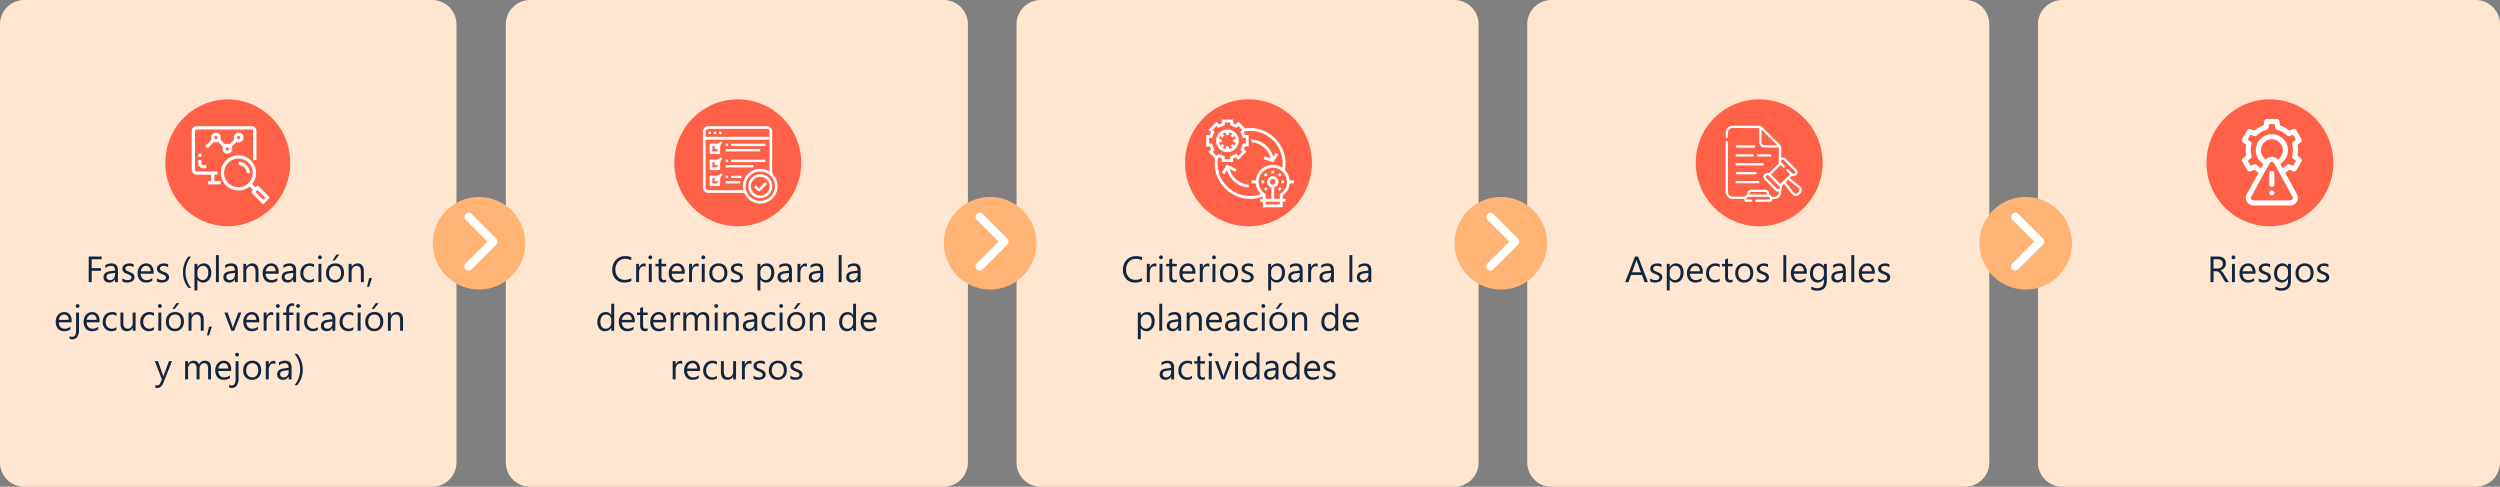 <svg xmlns="http://www.w3.org/2000/svg" width="1028" height="200.146" viewBox="0 0 1028 200.146">
  <rect x="0" y="0" width="1028" height="200.146" fill="#808080" stroke="none"/>
  <g id="Grupo_1044016" data-name="Grupo 1044016" transform="translate(-286 -527.039)">
    <path id="Trazado_771430" data-name="Trazado 771430" d="M10,0H177.7a10,10,0,0,1,10,10V190.146a10,10,0,0,1-10,10H10a10,10,0,0,1-10-10V10A10,10,0,0,1,10,0Z" transform="translate(286 527.039)" fill="#fee6d1"/>
    <path id="Trazado_771431" data-name="Trazado 771431" d="M10,0H180a10,10,0,0,1,10,10V190.146a10,10,0,0,1-10,10H10a10,10,0,0,1-10-10V10A10,10,0,0,1,10,0Z" transform="translate(494 527.039)" fill="#fee6d1"/>
    <path id="Trazado_771432" data-name="Trazado 771432" d="M10,0H180a10,10,0,0,1,10,10V190.146a10,10,0,0,1-10,10H10a10,10,0,0,1-10-10V10A10,10,0,0,1,10,0Z" transform="translate(704 527.039)" fill="#fee6d1"/>
    <path id="Trazado_771433" data-name="Trazado 771433" d="M10,0H180a10,10,0,0,1,10,10V190.146a10,10,0,0,1-10,10H10a10,10,0,0,1-10-10V10A10,10,0,0,1,10,0Z" transform="translate(1124 527.039)" fill="#fee6d1"/>
    <path id="Trazado_771434" data-name="Trazado 771434" d="M10,0H180a10,10,0,0,1,10,10V190.146a10,10,0,0,1-10,10H10a10,10,0,0,1-10-10V10A10,10,0,0,1,10,0Z" transform="translate(914 527.039)" fill="#fee6d1"/>
    <path id="Trazado_771435" data-name="Trazado 771435" d="M37.6,15.561a6.16,6.16,0,0,1-2.9.615,4.677,4.677,0,0,1-3.589-1.443,5.324,5.324,0,0,1-1.348-3.787,5.58,5.58,0,0,1,1.516-4.072,5.146,5.146,0,0,1,3.845-1.553,6.165,6.165,0,0,1,2.476.432V7.064a5.02,5.02,0,0,0-2.49-.63A3.821,3.821,0,0,0,32.18,7.643a4.553,4.553,0,0,0-1.124,3.23,4.332,4.332,0,0,0,1.051,3.058,3.576,3.576,0,0,0,2.758,1.139,5.173,5.173,0,0,0,2.739-.7Zm5.889-5.845a1.469,1.469,0,0,0-.908-.242A1.533,1.533,0,0,0,41.3,10.2a3.352,3.352,0,0,0-.516,1.978V16h-1.2V8.5h1.2v1.545h.029A2.619,2.619,0,0,1,41.6,8.811a1.787,1.787,0,0,1,1.179-.443,1.961,1.961,0,0,1,.718.1ZM45.412,6.6a.761.761,0,0,1-.549-.22.742.742,0,0,1-.227-.557.769.769,0,0,1,.776-.784.776.776,0,0,1,.56.223.782.782,0,0,1,0,1.11A.769.769,0,0,1,45.412,6.6ZM46,16H44.8V8.5H46Zm5.911-.073a2.316,2.316,0,0,1-1.121.234q-1.97,0-1.97-2.2V9.525H47.528V8.5h1.289V6.669l1.2-.388V8.5h1.89V9.525h-1.89v4.226a1.752,1.752,0,0,0,.256,1.077,1.023,1.023,0,0,0,.85.322,1.263,1.263,0,0,0,.784-.249ZM59.54,12.55h-5.3a2.805,2.805,0,0,0,.674,1.934,2.323,2.323,0,0,0,1.772.681,3.685,3.685,0,0,0,2.329-.835v1.128a4.353,4.353,0,0,1-2.615.718,3.17,3.17,0,0,1-2.5-1.022A4.182,4.182,0,0,1,53,12.279a4.1,4.1,0,0,1,.992-2.853,3.182,3.182,0,0,1,2.465-1.1,2.82,2.82,0,0,1,2.278.952,3.97,3.97,0,0,1,.806,2.644Zm-1.23-1.018a2.444,2.444,0,0,0-.5-1.619,1.709,1.709,0,0,0-1.373-.579,1.94,1.94,0,0,0-1.443.608,2.759,2.759,0,0,0-.732,1.589Zm6.958-1.816a1.469,1.469,0,0,0-.908-.242,1.533,1.533,0,0,0-1.285.725,3.352,3.352,0,0,0-.516,1.978V16h-1.2V8.5h1.2v1.545h.029a2.619,2.619,0,0,1,.784-1.234,1.787,1.787,0,0,1,1.179-.443,1.961,1.961,0,0,1,.718.1ZM67.187,6.6a.761.761,0,0,1-.549-.22.742.742,0,0,1-.227-.557.769.769,0,0,1,.776-.784.776.776,0,0,1,.56.223.782.782,0,0,1,0,1.11A.769.769,0,0,1,67.187,6.6Zm.586,9.4h-1.2V8.5h1.2Zm5.566.176a3.479,3.479,0,0,1-2.655-1.051,3.893,3.893,0,0,1-.992-2.787,4.056,4.056,0,0,1,1.033-2.952,3.713,3.713,0,0,1,2.791-1.062,3.364,3.364,0,0,1,2.618,1.033,4.1,4.1,0,0,1,.941,2.864A4.029,4.029,0,0,1,76.06,15.1,3.554,3.554,0,0,1,73.339,16.176Zm.088-6.841a2.285,2.285,0,0,0-1.831.787,3.234,3.234,0,0,0-.674,2.172,3.058,3.058,0,0,0,.681,2.1,2.315,2.315,0,0,0,1.824.769,2.2,2.2,0,0,0,1.791-.754,3.274,3.274,0,0,0,.626-2.146,3.33,3.33,0,0,0-.626-2.168A2.186,2.186,0,0,0,73.427,9.335Zm5.112,6.394V14.44a3.555,3.555,0,0,0,2.161.725q1.582,0,1.582-1.055a.915.915,0,0,0-.135-.509,1.35,1.35,0,0,0-.366-.37,2.819,2.819,0,0,0-.542-.289q-.311-.128-.67-.267a8.631,8.631,0,0,1-.875-.4,2.644,2.644,0,0,1-.63-.454,1.69,1.69,0,0,1-.381-.575,2.034,2.034,0,0,1-.128-.754,1.792,1.792,0,0,1,.242-.934,2.143,2.143,0,0,1,.645-.681,3.006,3.006,0,0,1,.919-.414,4.077,4.077,0,0,1,1.066-.139,4.3,4.3,0,0,1,1.743.337V9.877a3.4,3.4,0,0,0-1.9-.542,2.226,2.226,0,0,0-.608.077,1.488,1.488,0,0,0-.465.216,1,1,0,0,0-.3.333.878.878,0,0,0-.106.428,1.028,1.028,0,0,0,.106.491,1.08,1.08,0,0,0,.311.352,2.379,2.379,0,0,0,.5.278q.293.125.667.271a9.276,9.276,0,0,1,.894.392,3.065,3.065,0,0,1,.674.454,1.774,1.774,0,0,1,.428.582,1.878,1.878,0,0,1,.15.784,1.848,1.848,0,0,1-.245.967,2.1,2.1,0,0,1-.656.681,3,3,0,0,1-.945.4,4.665,4.665,0,0,1-1.121.132A4.255,4.255,0,0,1,78.539,15.729ZM90.7,14.916h-.029V19.45h-1.2V8.5h1.2V9.818H90.7A2.84,2.84,0,0,1,93.29,8.324a2.747,2.747,0,0,1,2.263,1.007,4.171,4.171,0,0,1,.813,2.7,4.649,4.649,0,0,1-.916,3.014,3.048,3.048,0,0,1-2.5,1.132A2.509,2.509,0,0,1,90.7,14.916Zm-.029-3.025v1.047a2.23,2.23,0,0,0,.6,1.578,2.156,2.156,0,0,0,3.245-.187,3.831,3.831,0,0,0,.619-2.322,3.024,3.024,0,0,0-.579-1.963,1.915,1.915,0,0,0-1.567-.71,2.128,2.128,0,0,0-1.685.729A2.676,2.676,0,0,0,90.668,11.891ZM103.654,16h-1.2V14.828h-.029a2.515,2.515,0,0,1-2.307,1.348,2.466,2.466,0,0,1-1.754-.593,2.055,2.055,0,0,1-.634-1.575q0-2.1,2.476-2.446l2.249-.315q0-1.912-1.545-1.912a3.692,3.692,0,0,0-2.446.923V9.027a4.648,4.648,0,0,1,2.549-.7q2.644,0,2.644,2.8Zm-1.2-3.794-1.809.249a2.937,2.937,0,0,0-1.26.414,1.193,1.193,0,0,0-.425,1.051,1.145,1.145,0,0,0,.392.9,1.514,1.514,0,0,0,1.044.348,1.928,1.928,0,0,0,1.476-.626,2.237,2.237,0,0,0,.582-1.586Zm7.375-2.49a1.469,1.469,0,0,0-.908-.242,1.533,1.533,0,0,0-1.285.725,3.352,3.352,0,0,0-.516,1.978V16h-1.2V8.5h1.2v1.545h.029a2.619,2.619,0,0,1,.784-1.234,1.787,1.787,0,0,1,1.179-.443,1.961,1.961,0,0,1,.718.1ZM116.5,16h-1.2V14.828h-.029a2.515,2.515,0,0,1-2.307,1.348,2.466,2.466,0,0,1-1.754-.593,2.055,2.055,0,0,1-.634-1.575q0-2.1,2.476-2.446l2.249-.315q0-1.912-1.545-1.912a3.692,3.692,0,0,0-2.446.923V9.027a4.648,4.648,0,0,1,2.549-.7q2.644,0,2.644,2.8Zm-1.2-3.794-1.809.249a2.937,2.937,0,0,0-1.26.414,1.193,1.193,0,0,0-.425,1.051,1.145,1.145,0,0,0,.392.9,1.514,1.514,0,0,0,1.044.348,1.928,1.928,0,0,0,1.476-.626,2.237,2.237,0,0,0,.582-1.586ZM124.074,16h-1.2V4.9h1.2Zm7.8,0h-1.2V14.828h-.029a2.515,2.515,0,0,1-2.307,1.348,2.466,2.466,0,0,1-1.754-.593,2.055,2.055,0,0,1-.634-1.575q0-2.1,2.476-2.446l2.249-.315q0-1.912-1.545-1.912a3.692,3.692,0,0,0-2.446.923V9.027a4.648,4.648,0,0,1,2.549-.7q2.644,0,2.644,2.8Zm-1.2-3.794-1.809.249a2.937,2.937,0,0,0-1.26.414,1.193,1.193,0,0,0-.425,1.051,1.145,1.145,0,0,0,.392.9,1.514,1.514,0,0,0,1.044.348,1.928,1.928,0,0,0,1.476-.626,2.237,2.237,0,0,0,.582-1.586ZM30.558,36h-1.2V34.726h-.029a2.773,2.773,0,0,1-2.578,1.45,2.8,2.8,0,0,1-2.26-1.007,4.131,4.131,0,0,1-.846-2.743,4.5,4.5,0,0,1,.938-2.981,3.092,3.092,0,0,1,2.5-1.121,2.4,2.4,0,0,1,2.249,1.216h.029V24.9h1.2Zm-1.2-3.391V31.5a2.146,2.146,0,0,0-.6-1.538,2.014,2.014,0,0,0-1.523-.63,2.074,2.074,0,0,0-1.729.806,3.53,3.53,0,0,0-.63,2.227,3.175,3.175,0,0,0,.6,2.047,1.975,1.975,0,0,0,1.622.751,2.052,2.052,0,0,0,1.63-.725A2.7,2.7,0,0,0,29.357,32.609Zm9.661-.059h-5.3a2.805,2.805,0,0,0,.674,1.934,2.323,2.323,0,0,0,1.772.681A3.685,3.685,0,0,0,38.5,34.33v1.128a4.353,4.353,0,0,1-2.615.718,3.17,3.17,0,0,1-2.5-1.022,4.182,4.182,0,0,1-.908-2.875,4.1,4.1,0,0,1,.992-2.853,3.182,3.182,0,0,1,2.465-1.1,2.82,2.82,0,0,1,2.278.952,3.97,3.97,0,0,1,.806,2.644Zm-1.23-1.018a2.444,2.444,0,0,0-.5-1.619,1.709,1.709,0,0,0-1.373-.579,1.94,1.94,0,0,0-1.443.608,2.759,2.759,0,0,0-.732,1.589Zm6.526,4.395a2.316,2.316,0,0,1-1.121.234q-1.97,0-1.97-2.2V29.525H39.933V28.5h1.289V26.669l1.2-.388V28.5h1.89v1.025h-1.89v4.226a1.752,1.752,0,0,0,.256,1.077,1.023,1.023,0,0,0,.85.322,1.263,1.263,0,0,0,.784-.249Zm7.632-3.376h-5.3a2.805,2.805,0,0,0,.674,1.934,2.323,2.323,0,0,0,1.772.681,3.685,3.685,0,0,0,2.329-.835v1.128a4.353,4.353,0,0,1-2.615.718,3.17,3.17,0,0,1-2.5-1.022,4.182,4.182,0,0,1-.908-2.875,4.1,4.1,0,0,1,.992-2.853,3.182,3.182,0,0,1,2.465-1.1,2.82,2.82,0,0,1,2.278.952,3.97,3.97,0,0,1,.806,2.644Zm-1.23-1.018a2.444,2.444,0,0,0-.5-1.619,1.709,1.709,0,0,0-1.373-.579,1.94,1.94,0,0,0-1.443.608,2.759,2.759,0,0,0-.732,1.589Zm6.958-1.816a1.469,1.469,0,0,0-.908-.242,1.533,1.533,0,0,0-1.285.725,3.352,3.352,0,0,0-.516,1.978V36h-1.2V28.5h1.2v1.545h.029a2.619,2.619,0,0,1,.784-1.234,1.787,1.787,0,0,1,1.179-.443,1.961,1.961,0,0,1,.718.1ZM69.625,36h-1.2V31.693a3.249,3.249,0,0,0-.385-1.8,1.458,1.458,0,0,0-1.293-.557,1.6,1.6,0,0,0-1.307.7,2.69,2.69,0,0,0-.538,1.685V36H63.7V31.547q0-2.212-1.707-2.212a1.581,1.581,0,0,0-1.3.663,2.74,2.74,0,0,0-.513,1.725V36h-1.2V28.5h1.2v1.187h.029a2.548,2.548,0,0,1,2.329-1.362,2.166,2.166,0,0,1,2.124,1.553,2.676,2.676,0,0,1,2.49-1.553q2.476,0,2.476,3.054Zm2.886-9.4a.761.761,0,0,1-.549-.22.742.742,0,0,1-.227-.557.769.769,0,0,1,.776-.784.776.776,0,0,1,.56.223.782.782,0,0,1,0,1.11A.769.769,0,0,1,72.511,26.6ZM73.1,36H71.9V28.5h1.2Zm8.657,0h-1.2V31.723q0-2.388-1.743-2.388a1.891,1.891,0,0,0-1.49.677,2.511,2.511,0,0,0-.59,1.71V36h-1.2V28.5h1.2v1.245h.029a2.707,2.707,0,0,1,2.461-1.421,2.3,2.3,0,0,1,1.882.795,3.54,3.54,0,0,1,.652,2.3Zm7.632,0h-1.2V34.828h-.029a2.515,2.515,0,0,1-2.307,1.348,2.466,2.466,0,0,1-1.754-.593,2.055,2.055,0,0,1-.634-1.575q0-2.1,2.476-2.446l2.249-.315q0-1.912-1.545-1.912a3.692,3.692,0,0,0-2.446.923v-1.23a4.648,4.648,0,0,1,2.549-.7q2.644,0,2.644,2.8Zm-1.2-3.794-1.809.249a2.937,2.937,0,0,0-1.26.414,1.193,1.193,0,0,0-.425,1.051,1.145,1.145,0,0,0,.392.9,1.514,1.514,0,0,0,1.044.348,1.928,1.928,0,0,0,1.476-.626,2.237,2.237,0,0,0,.582-1.586Zm8.577,3.45a3.9,3.9,0,0,1-2.051.52,3.4,3.4,0,0,1-2.589-1.044,3.782,3.782,0,0,1-.985-2.706A4.158,4.158,0,0,1,92.2,29.448a3.715,3.715,0,0,1,2.834-1.124,3.945,3.945,0,0,1,1.743.366v1.23a3.054,3.054,0,0,0-1.787-.586,2.415,2.415,0,0,0-1.886.824,3.127,3.127,0,0,0-.736,2.164,2.977,2.977,0,0,0,.692,2.08,2.386,2.386,0,0,0,1.857.762,3.01,3.01,0,0,0,1.846-.652Zm2.432-9.06a.761.761,0,0,1-.549-.22.742.742,0,0,1-.227-.557.769.769,0,0,1,.776-.784.776.776,0,0,1,.56.223.782.782,0,0,1,0,1.11A.769.769,0,0,1,99.193,26.6Zm.586,9.4h-1.2V28.5h1.2Zm5.566.176a3.479,3.479,0,0,1-2.655-1.051,3.893,3.893,0,0,1-.992-2.787,4.056,4.056,0,0,1,1.033-2.952,3.713,3.713,0,0,1,2.791-1.062,3.364,3.364,0,0,1,2.618,1.033,4.1,4.1,0,0,1,.941,2.864,4.029,4.029,0,0,1-1.014,2.875A3.554,3.554,0,0,1,105.346,36.176Zm.088-6.841a2.285,2.285,0,0,0-1.831.787,3.234,3.234,0,0,0-.674,2.172,3.058,3.058,0,0,0,.681,2.1,2.315,2.315,0,0,0,1.824.769,2.2,2.2,0,0,0,1.791-.754,3.274,3.274,0,0,0,.626-2.146,3.33,3.33,0,0,0-.626-2.168A2.186,2.186,0,0,0,105.434,29.335Zm1.758-4.658-1.919,2.4h-.93l1.633-2.4ZM117.226,36h-1.2V31.723q0-2.388-1.743-2.388a1.891,1.891,0,0,0-1.49.677,2.511,2.511,0,0,0-.59,1.71V36H111V28.5h1.2v1.245h.029a2.707,2.707,0,0,1,2.461-1.421,2.3,2.3,0,0,1,1.882.795,3.54,3.54,0,0,1,.652,2.3ZM130,36h-1.2V34.726h-.029a2.773,2.773,0,0,1-2.578,1.45,2.8,2.8,0,0,1-2.26-1.007,4.131,4.131,0,0,1-.846-2.743,4.5,4.5,0,0,1,.938-2.981,3.092,3.092,0,0,1,2.5-1.121,2.4,2.4,0,0,1,2.249,1.216h.029V24.9H130Zm-1.2-3.391V31.5a2.146,2.146,0,0,0-.6-1.538,2.014,2.014,0,0,0-1.523-.63,2.074,2.074,0,0,0-1.729.806,3.53,3.53,0,0,0-.63,2.227,3.175,3.175,0,0,0,.6,2.047,1.975,1.975,0,0,0,1.622.751,2.052,2.052,0,0,0,1.63-.725A2.7,2.7,0,0,0,128.8,32.609Zm9.661-.059h-5.3a2.805,2.805,0,0,0,.674,1.934,2.323,2.323,0,0,0,1.772.681,3.685,3.685,0,0,0,2.329-.835v1.128a4.353,4.353,0,0,1-2.615.718,3.17,3.17,0,0,1-2.5-1.022,4.182,4.182,0,0,1-.908-2.875,4.1,4.1,0,0,1,.992-2.853,3.182,3.182,0,0,1,2.465-1.1,2.82,2.82,0,0,1,2.278.952,3.97,3.97,0,0,1,.806,2.644Zm-1.23-1.018a2.444,2.444,0,0,0-.5-1.619,1.709,1.709,0,0,0-1.373-.579,1.94,1.94,0,0,0-1.443.608,2.759,2.759,0,0,0-.732,1.589ZM58.522,49.716a1.469,1.469,0,0,0-.908-.242,1.533,1.533,0,0,0-1.285.725,3.352,3.352,0,0,0-.516,1.978V56h-1.2V48.5h1.2v1.545h.029a2.619,2.619,0,0,1,.784-1.234,1.787,1.787,0,0,1,1.179-.443,1.961,1.961,0,0,1,.718.1Zm7.332,2.834h-5.3a2.805,2.805,0,0,0,.674,1.934A2.323,2.323,0,0,0,63,55.165a3.685,3.685,0,0,0,2.329-.835v1.128a4.353,4.353,0,0,1-2.615.718,3.17,3.17,0,0,1-2.5-1.022,4.182,4.182,0,0,1-.908-2.875,4.1,4.1,0,0,1,.992-2.853,3.182,3.182,0,0,1,2.465-1.1,2.82,2.82,0,0,1,2.278.952,3.97,3.97,0,0,1,.806,2.644Zm-1.23-1.018a2.444,2.444,0,0,0-.5-1.619,1.709,1.709,0,0,0-1.373-.579,1.94,1.94,0,0,0-1.443.608,2.759,2.759,0,0,0-.732,1.589Zm8.159,4.124a3.9,3.9,0,0,1-2.051.52,3.4,3.4,0,0,1-2.589-1.044,3.782,3.782,0,0,1-.985-2.706,4.158,4.158,0,0,1,1.062-2.977,3.715,3.715,0,0,1,2.834-1.124,3.945,3.945,0,0,1,1.743.366v1.23a3.054,3.054,0,0,0-1.787-.586,2.415,2.415,0,0,0-1.886.824,3.127,3.127,0,0,0-.736,2.164,2.977,2.977,0,0,0,.692,2.08,2.386,2.386,0,0,0,1.857.762,3.01,3.01,0,0,0,1.846-.652ZM80.663,56h-1.2V54.813h-.029a2.467,2.467,0,0,1-2.314,1.362q-2.681,0-2.681-3.193V48.5h1.194v4.292q0,2.373,1.816,2.373a1.838,1.838,0,0,0,1.447-.648,2.48,2.48,0,0,0,.568-1.7V48.5h1.2ZM87,49.716a1.469,1.469,0,0,0-.908-.242A1.533,1.533,0,0,0,84.8,50.2a3.352,3.352,0,0,0-.516,1.978V56h-1.2V48.5h1.2v1.545h.029a2.619,2.619,0,0,1,.784-1.234,1.787,1.787,0,0,1,1.179-.443,1.961,1.961,0,0,1,.718.1Zm.85,6.013V54.44a3.555,3.555,0,0,0,2.161.725q1.582,0,1.582-1.055a.915.915,0,0,0-.135-.509,1.35,1.35,0,0,0-.366-.37,2.819,2.819,0,0,0-.542-.289q-.311-.128-.67-.267a8.631,8.631,0,0,1-.875-.4,2.644,2.644,0,0,1-.63-.454,1.69,1.69,0,0,1-.381-.575,2.034,2.034,0,0,1-.128-.754,1.792,1.792,0,0,1,.242-.934,2.143,2.143,0,0,1,.645-.681,3.006,3.006,0,0,1,.919-.414,4.077,4.077,0,0,1,1.066-.139,4.3,4.3,0,0,1,1.743.337v1.216a3.4,3.4,0,0,0-1.9-.542,2.226,2.226,0,0,0-.608.077,1.488,1.488,0,0,0-.465.216,1,1,0,0,0-.3.333.878.878,0,0,0-.106.428,1.028,1.028,0,0,0,.106.491,1.08,1.08,0,0,0,.311.352,2.379,2.379,0,0,0,.5.278q.293.125.667.271a9.276,9.276,0,0,1,.894.392,3.065,3.065,0,0,1,.674.454,1.774,1.774,0,0,1,.428.582,1.878,1.878,0,0,1,.15.784,1.848,1.848,0,0,1-.245.967,2.1,2.1,0,0,1-.656.681,3,3,0,0,1-.945.4,4.665,4.665,0,0,1-1.121.132A4.255,4.255,0,0,1,87.848,55.729Zm9.954.447a3.479,3.479,0,0,1-2.655-1.051,3.893,3.893,0,0,1-.992-2.787,4.056,4.056,0,0,1,1.033-2.952,3.713,3.713,0,0,1,2.791-1.062,3.364,3.364,0,0,1,2.618,1.033,4.1,4.1,0,0,1,.941,2.864,4.029,4.029,0,0,1-1.014,2.875A3.554,3.554,0,0,1,97.8,56.176Zm.088-6.841a2.285,2.285,0,0,0-1.831.787,3.234,3.234,0,0,0-.674,2.172,3.058,3.058,0,0,0,.681,2.1,2.315,2.315,0,0,0,1.824.769,2.2,2.2,0,0,0,1.791-.754,3.274,3.274,0,0,0,.626-2.146A3.33,3.33,0,0,0,99.68,50.1,2.186,2.186,0,0,0,97.89,49.335ZM103,55.729V54.44a3.555,3.555,0,0,0,2.161.725q1.582,0,1.582-1.055a.915.915,0,0,0-.135-.509,1.35,1.35,0,0,0-.366-.37,2.819,2.819,0,0,0-.542-.289q-.311-.128-.67-.267a8.631,8.631,0,0,1-.875-.4,2.644,2.644,0,0,1-.63-.454,1.69,1.69,0,0,1-.381-.575,2.034,2.034,0,0,1-.128-.754,1.792,1.792,0,0,1,.242-.934,2.143,2.143,0,0,1,.645-.681,3.006,3.006,0,0,1,.919-.414,4.077,4.077,0,0,1,1.066-.139,4.3,4.3,0,0,1,1.743.337v1.216a3.4,3.4,0,0,0-1.9-.542,2.226,2.226,0,0,0-.608.077,1.488,1.488,0,0,0-.465.216,1,1,0,0,0-.3.333.878.878,0,0,0-.106.428,1.028,1.028,0,0,0,.106.491,1.08,1.08,0,0,0,.311.352,2.379,2.379,0,0,0,.5.278q.293.125.667.271a9.276,9.276,0,0,1,.894.392,3.065,3.065,0,0,1,.674.454,1.774,1.774,0,0,1,.428.582,1.878,1.878,0,0,1,.15.784,1.848,1.848,0,0,1-.245.967,2.1,2.1,0,0,1-.656.681,3,3,0,0,1-.945.4,4.665,4.665,0,0,1-1.121.132A4.255,4.255,0,0,1,103,55.729Z" transform="translate(508 627.039)" fill="#12263f"/>
    <g id="Grupo_142439" data-name="Grupo 142439" transform="translate(563.293 567.901)">
      <circle id="Elipse_4868" data-name="Elipse 4868" cx="26.086" cy="26.086" r="26.086" transform="translate(0 0)" fill="#ff6148"/>
      <g id="frSa2F" transform="translate(11.745 11.029)">
        <g id="Grupo_155878" data-name="Grupo 155878">
          <path id="Trazado_198257" data-name="Trazado 198257" d="M-515.394,687.009h25.03A2.46,2.46,0,0,1-488.6,689.7c-.041,5.2,0,10.406-.032,15.609a2.932,2.932,0,0,0,.708,2.028,7.077,7.077,0,0,1-1.189,9.938,8.744,8.744,0,0,1-3.652,1.536h-1.556a.6.6,0,0,0-.179-.1,6.843,6.843,0,0,1-5.368-3.867c-.21-.414-.484-.421-.846-.421q-6.921.008-13.842,0a2.252,2.252,0,0,1-2.529-2.514c0-7.365.022-14.729-.02-22.094A2.623,2.623,0,0,1-515.394,687.009Zm14.919,26.315c-.505-3.1.321-5.663,2.857-7.457a6.982,6.982,0,0,1,7.91-.233V692.54h-26.265c-.014.176-.034.313-.034.449q0,9.5,0,19c0,.974.382,1.328,1.394,1.33q4.735.008,9.471,0Zm10.814-21.952v-1.526c0-1.471-.259-1.737-1.7-1.737h-22.954c-.259,0-.568-.075-.765.04-.334.194-.8.479-.848.781a16.637,16.637,0,0,0-.04,2.441Zm2.17,20.283a6.077,6.077,0,0,0-6.355-6.016,6.084,6.084,0,0,0-5.711,6.3,6,6,0,0,0,6.244,5.752A6.006,6.006,0,0,0-487.491,711.656Z" transform="translate(517.109 -687.009)" fill="#fff"/>
          <path id="Trazado_198258" data-name="Trazado 198258" d="M-493.14,777.028l.777.848c-1.415.829-.857,2.206-.921,3.411-.057,1.089-.027,1.106-1.121,1.107-.8,0-1.6-.02-2.4.007-.558.018-.845-.2-.843-.765,0-.963,0-1.926,0-2.889,0-.524.256-.766.795-.734.445.026.893-.011,1.339.009C-494.605,778.061-493.7,778.113-493.14,777.028Zm-2.673,2.843.546-.72h-1.26v2.079h2.147v-1.3l-.665.576Z" transform="translate(500.396 -764.304)" fill="#fff"/>
          <path id="Trazado_198259" data-name="Trazado 198259" d="M-436.6,753.342v.982h-14.165v-.982Z" transform="translate(460.145 -743.966)" fill="#fff"/>
          <path id="Trazado_198260" data-name="Trazado 198260" d="M-435.329,785.34v-1h14.151v1Z" transform="translate(446.888 -770.582)" fill="#fff"/>
          <path id="Trazado_198261" data-name="Trazado 198261" d="M-493.149,730.5l.735.736c-.021.1-.016.164-.041.179-1.015.617-.841,1.614-.846,2.568-.011,2.112.281,1.821-1.82,1.843-.588.006-1.177-.018-1.764.006-.5.02-.757-.188-.759-.688q-.006-1.481,0-2.962a.611.611,0,0,1,.707-.679c.47.006.941-.016,1.411,0C-494.591,731.547-493.658,731.6-493.149,730.5Zm-3.366,2.079v2.174h2.141V733.42l-.642.528-.736-.673.547-.691Z" transform="translate(500.396 -724.356)" fill="#fff"/>
          <path id="Trazado_198262" data-name="Trazado 198262" d="M-493.1,824.3l.827.759c-1.277.587-1.029,1.674-1.039,2.686-.02,2,.3,1.77-1.808,1.785-.587,0-1.175-.015-1.761,0-.534.018-.783-.215-.779-.747q.009-1.409,0-2.817c0-.519.21-.79.762-.76.4.022.8,0,1.2,0A2.723,2.723,0,0,0-493.1,824.3Zm-2.089,1.976h-1.341v2.176h2.147v-1.331l-.754.618-.677-.738Z" transform="translate(500.408 -804.898)" fill="#fff"/>
          <path id="Trazado_198263" data-name="Trazado 198263" d="M-421.082,737.979v.963h-14.153v-.963Z" transform="translate(446.809 -730.774)" fill="#fff"/>
          <path id="Trazado_198264" data-name="Trazado 198264" d="M-439.254,801.093h-11.365v-.948h11.365Z" transform="translate(460.017 -784.153)" fill="#fff"/>
          <path id="Trazado_198265" data-name="Trazado 198265" d="M-444.766,846.345v1.012h-5.891v-1.012Z" transform="translate(460.05 -823.823)" fill="#fff"/>
          <path id="Trazado_198266" data-name="Trazado 198266" d="M-430.9,831.154v.926h-4.268v-.926Z" transform="translate(446.753 -810.779)" fill="#fff"/>
          <path id="Trazado_198267" data-name="Trazado 198267" d="M-450.662,784.28h.963V785.3h-.963Z" transform="translate(460.054 -770.531)" fill="#fff"/>
          <path id="Trazado_198268" data-name="Trazado 198268" d="M-450.774,738.839v-.975h.965v.975Z" transform="translate(460.15 -730.676)" fill="#fff"/>
          <path id="Trazado_198269" data-name="Trazado 198269" d="M-450.8,832.052V831.1h.964v.947Z" transform="translate(460.176 -810.737)" fill="#fff"/>
          <path id="Trazado_198270" data-name="Trazado 198270" d="M-484.57,704.023h-.99v-.955h.99Z" transform="translate(490.019 -700.799)" fill="#fff"/>
          <path id="Trazado_198271" data-name="Trazado 198271" d="M-499.935,703.219v.922h-.958v-.922Z" transform="translate(503.185 -700.928)" fill="#fff"/>
          <path id="Trazado_198272" data-name="Trazado 198272" d="M-469.908,703.021h.948v.954h-.948Z" transform="translate(476.58 -700.758)" fill="#fff"/>
          <path id="Trazado_198273" data-name="Trazado 198273" d="M-380.114,836.694a4.852,4.852,0,0,1-4.84-5.115,4.864,4.864,0,0,1,5.069-4.674,4.848,4.848,0,0,1,4.738,5.01A4.839,4.839,0,0,1-380.114,836.694Zm3.926-4.849a3.928,3.928,0,0,0-3.889-3.917,3.945,3.945,0,0,0-3.842,3.821,3.928,3.928,0,0,0,3.818,3.92A3.938,3.938,0,0,0-376.188,831.845Z" transform="translate(403.635 -807.13)" fill="#fff"/>
          <path id="Trazado_198274" data-name="Trazado 198274" d="M-363.894,848.712l.806.861c-1,.988-1.962,1.982-2.981,2.917a.864.864,0,0,1-.829-.029c-.561-.453-1.046-1-1.62-1.569l.856-.784,1.147,1.4Z" transform="translate(389.522 -825.856)" fill="#fff"/>
        </g>
      </g>
    </g>
    <path id="Trazado_771436" data-name="Trazado 771436" d="M37.6,15.561a6.16,6.16,0,0,1-2.9.615,4.677,4.677,0,0,1-3.589-1.443,5.324,5.324,0,0,1-1.348-3.787,5.58,5.58,0,0,1,1.516-4.072,5.146,5.146,0,0,1,3.845-1.553,6.165,6.165,0,0,1,2.476.432V7.064a5.02,5.02,0,0,0-2.49-.63A3.821,3.821,0,0,0,32.18,7.643a4.553,4.553,0,0,0-1.124,3.23,4.332,4.332,0,0,0,1.051,3.058,3.576,3.576,0,0,0,2.758,1.139,5.173,5.173,0,0,0,2.739-.7Zm5.889-5.845a1.469,1.469,0,0,0-.908-.242A1.533,1.533,0,0,0,41.3,10.2a3.352,3.352,0,0,0-.516,1.978V16h-1.2V8.5h1.2v1.545h.029A2.619,2.619,0,0,1,41.6,8.811a1.787,1.787,0,0,1,1.179-.443,1.961,1.961,0,0,1,.718.1ZM45.412,6.6a.761.761,0,0,1-.549-.22.742.742,0,0,1-.227-.557.769.769,0,0,1,.776-.784.776.776,0,0,1,.56.223.782.782,0,0,1,0,1.11A.769.769,0,0,1,45.412,6.6ZM46,16H44.8V8.5H46Zm5.911-.073a2.316,2.316,0,0,1-1.121.234q-1.97,0-1.97-2.2V9.525H47.528V8.5h1.289V6.669l1.2-.388V8.5h1.89V9.525h-1.89v4.226a1.752,1.752,0,0,0,.256,1.077,1.023,1.023,0,0,0,.85.322,1.263,1.263,0,0,0,.784-.249ZM59.54,12.55h-5.3a2.805,2.805,0,0,0,.674,1.934,2.323,2.323,0,0,0,1.772.681,3.685,3.685,0,0,0,2.329-.835v1.128a4.353,4.353,0,0,1-2.615.718,3.17,3.17,0,0,1-2.5-1.022A4.182,4.182,0,0,1,53,12.279a4.1,4.1,0,0,1,.992-2.853,3.182,3.182,0,0,1,2.465-1.1,2.82,2.82,0,0,1,2.278.952,3.97,3.97,0,0,1,.806,2.644Zm-1.23-1.018a2.444,2.444,0,0,0-.5-1.619,1.709,1.709,0,0,0-1.373-.579,1.94,1.94,0,0,0-1.443.608,2.759,2.759,0,0,0-.732,1.589Zm6.958-1.816a1.469,1.469,0,0,0-.908-.242,1.533,1.533,0,0,0-1.285.725,3.352,3.352,0,0,0-.516,1.978V16h-1.2V8.5h1.2v1.545h.029a2.619,2.619,0,0,1,.784-1.234,1.787,1.787,0,0,1,1.179-.443,1.961,1.961,0,0,1,.718.1ZM67.187,6.6a.761.761,0,0,1-.549-.22.742.742,0,0,1-.227-.557.769.769,0,0,1,.776-.784.776.776,0,0,1,.56.223.782.782,0,0,1,0,1.11A.769.769,0,0,1,67.187,6.6Zm.586,9.4h-1.2V8.5h1.2Zm5.566.176a3.479,3.479,0,0,1-2.655-1.051,3.893,3.893,0,0,1-.992-2.787,4.056,4.056,0,0,1,1.033-2.952,3.713,3.713,0,0,1,2.791-1.062,3.364,3.364,0,0,1,2.618,1.033,4.1,4.1,0,0,1,.941,2.864A4.029,4.029,0,0,1,76.06,15.1,3.554,3.554,0,0,1,73.339,16.176Zm.088-6.841a2.285,2.285,0,0,0-1.831.787,3.234,3.234,0,0,0-.674,2.172,3.058,3.058,0,0,0,.681,2.1,2.315,2.315,0,0,0,1.824.769,2.2,2.2,0,0,0,1.791-.754,3.274,3.274,0,0,0,.626-2.146,3.33,3.33,0,0,0-.626-2.168A2.186,2.186,0,0,0,73.427,9.335Zm5.112,6.394V14.44a3.555,3.555,0,0,0,2.161.725q1.582,0,1.582-1.055a.915.915,0,0,0-.135-.509,1.35,1.35,0,0,0-.366-.37,2.819,2.819,0,0,0-.542-.289q-.311-.128-.67-.267a8.631,8.631,0,0,1-.875-.4,2.644,2.644,0,0,1-.63-.454,1.69,1.69,0,0,1-.381-.575,2.034,2.034,0,0,1-.128-.754,1.792,1.792,0,0,1,.242-.934,2.143,2.143,0,0,1,.645-.681,3.006,3.006,0,0,1,.919-.414,4.077,4.077,0,0,1,1.066-.139,4.3,4.3,0,0,1,1.743.337V9.877a3.4,3.4,0,0,0-1.9-.542,2.226,2.226,0,0,0-.608.077,1.488,1.488,0,0,0-.465.216,1,1,0,0,0-.3.333.878.878,0,0,0-.106.428,1.028,1.028,0,0,0,.106.491,1.08,1.08,0,0,0,.311.352,2.379,2.379,0,0,0,.5.278q.293.125.667.271a9.276,9.276,0,0,1,.894.392,3.065,3.065,0,0,1,.674.454,1.774,1.774,0,0,1,.428.582,1.878,1.878,0,0,1,.15.784,1.848,1.848,0,0,1-.245.967,2.1,2.1,0,0,1-.656.681,3,3,0,0,1-.945.4,4.665,4.665,0,0,1-1.121.132A4.255,4.255,0,0,1,78.539,15.729ZM90.7,14.916h-.029V19.45h-1.2V8.5h1.2V9.818H90.7A2.84,2.84,0,0,1,93.29,8.324a2.747,2.747,0,0,1,2.263,1.007,4.171,4.171,0,0,1,.813,2.7,4.649,4.649,0,0,1-.916,3.014,3.048,3.048,0,0,1-2.5,1.132A2.509,2.509,0,0,1,90.7,14.916Zm-.029-3.025v1.047a2.23,2.23,0,0,0,.6,1.578,2.156,2.156,0,0,0,3.245-.187,3.831,3.831,0,0,0,.619-2.322,3.024,3.024,0,0,0-.579-1.963,1.915,1.915,0,0,0-1.567-.71,2.128,2.128,0,0,0-1.685.729A2.676,2.676,0,0,0,90.668,11.891ZM103.654,16h-1.2V14.828h-.029a2.515,2.515,0,0,1-2.307,1.348,2.466,2.466,0,0,1-1.754-.593,2.055,2.055,0,0,1-.634-1.575q0-2.1,2.476-2.446l2.249-.315q0-1.912-1.545-1.912a3.692,3.692,0,0,0-2.446.923V9.027a4.648,4.648,0,0,1,2.549-.7q2.644,0,2.644,2.8Zm-1.2-3.794-1.809.249a2.937,2.937,0,0,0-1.26.414,1.193,1.193,0,0,0-.425,1.051,1.145,1.145,0,0,0,.392.9,1.514,1.514,0,0,0,1.044.348,1.928,1.928,0,0,0,1.476-.626,2.237,2.237,0,0,0,.582-1.586Zm7.375-2.49a1.469,1.469,0,0,0-.908-.242,1.533,1.533,0,0,0-1.285.725,3.352,3.352,0,0,0-.516,1.978V16h-1.2V8.5h1.2v1.545h.029a2.619,2.619,0,0,1,.784-1.234,1.787,1.787,0,0,1,1.179-.443,1.961,1.961,0,0,1,.718.1ZM116.5,16h-1.2V14.828h-.029a2.515,2.515,0,0,1-2.307,1.348,2.466,2.466,0,0,1-1.754-.593,2.055,2.055,0,0,1-.634-1.575q0-2.1,2.476-2.446l2.249-.315q0-1.912-1.545-1.912a3.692,3.692,0,0,0-2.446.923V9.027a4.648,4.648,0,0,1,2.549-.7q2.644,0,2.644,2.8Zm-1.2-3.794-1.809.249a2.937,2.937,0,0,0-1.26.414,1.193,1.193,0,0,0-.425,1.051,1.145,1.145,0,0,0,.392.9,1.514,1.514,0,0,0,1.044.348,1.928,1.928,0,0,0,1.476-.626,2.237,2.237,0,0,0,.582-1.586ZM124.074,16h-1.2V4.9h1.2Zm7.8,0h-1.2V14.828h-.029a2.515,2.515,0,0,1-2.307,1.348,2.466,2.466,0,0,1-1.754-.593,2.055,2.055,0,0,1-.634-1.575q0-2.1,2.476-2.446l2.249-.315q0-1.912-1.545-1.912a3.692,3.692,0,0,0-2.446.923V9.027a4.648,4.648,0,0,1,2.549-.7q2.644,0,2.644,2.8Zm-1.2-3.794-1.809.249a2.937,2.937,0,0,0-1.26.414,1.193,1.193,0,0,0-.425,1.051,1.145,1.145,0,0,0,.392.9,1.514,1.514,0,0,0,1.044.348,1.928,1.928,0,0,0,1.476-.626,2.237,2.237,0,0,0,.582-1.586ZM37.11,34.916H37.08V39.45h-1.2V28.5h1.2v1.318h.029A2.84,2.84,0,0,1,39.7,28.324a2.747,2.747,0,0,1,2.263,1.007,4.171,4.171,0,0,1,.813,2.7,4.649,4.649,0,0,1-.916,3.014,3.048,3.048,0,0,1-2.5,1.132A2.509,2.509,0,0,1,37.11,34.916Zm-.029-3.025v1.047a2.23,2.23,0,0,0,.6,1.578,2.156,2.156,0,0,0,3.245-.187,3.831,3.831,0,0,0,.619-2.322,3.024,3.024,0,0,0-.579-1.963,1.915,1.915,0,0,0-1.567-.71,2.128,2.128,0,0,0-1.685.729A2.676,2.676,0,0,0,37.08,31.891ZM45.9,36H44.7V24.9h1.2Zm7.8,0H52.5V34.828h-.029a2.515,2.515,0,0,1-2.307,1.348,2.466,2.466,0,0,1-1.754-.593,2.055,2.055,0,0,1-.634-1.575q0-2.1,2.476-2.446l2.249-.315q0-1.912-1.545-1.912a3.692,3.692,0,0,0-2.446.923v-1.23a4.648,4.648,0,0,1,2.549-.7q2.644,0,2.644,2.8Zm-1.2-3.794-1.809.249a2.937,2.937,0,0,0-1.26.414A1.193,1.193,0,0,0,49,33.92a1.145,1.145,0,0,0,.392.9,1.514,1.514,0,0,0,1.044.348,1.928,1.928,0,0,0,1.476-.626,2.237,2.237,0,0,0,.582-1.586ZM62.188,36h-1.2V31.723q0-2.388-1.743-2.388a1.891,1.891,0,0,0-1.49.677,2.511,2.511,0,0,0-.59,1.71V36h-1.2V28.5h1.2v1.245h.029a2.707,2.707,0,0,1,2.461-1.421,2.3,2.3,0,0,1,1.882.795,3.54,3.54,0,0,1,.652,2.3Zm8.291-3.45h-5.3a2.805,2.805,0,0,0,.674,1.934,2.323,2.323,0,0,0,1.772.681,3.685,3.685,0,0,0,2.329-.835v1.128a4.353,4.353,0,0,1-2.615.718,3.17,3.17,0,0,1-2.5-1.022,4.182,4.182,0,0,1-.908-2.875,4.1,4.1,0,0,1,.992-2.853,3.182,3.182,0,0,1,2.465-1.1,2.82,2.82,0,0,1,2.278.952,3.97,3.97,0,0,1,.806,2.644Zm-1.23-1.018a2.444,2.444,0,0,0-.5-1.619,1.709,1.709,0,0,0-1.373-.579,1.94,1.94,0,0,0-1.443.608,2.759,2.759,0,0,0-.732,1.589ZM77.664,36h-1.2V34.828h-.029a2.515,2.515,0,0,1-2.307,1.348,2.466,2.466,0,0,1-1.754-.593,2.055,2.055,0,0,1-.634-1.575q0-2.1,2.476-2.446l2.249-.315q0-1.912-1.545-1.912a3.692,3.692,0,0,0-2.446.923v-1.23a4.648,4.648,0,0,1,2.549-.7q2.644,0,2.644,2.8Zm-1.2-3.794-1.809.249a2.937,2.937,0,0,0-1.26.414,1.193,1.193,0,0,0-.425,1.051,1.145,1.145,0,0,0,.392.9,1.514,1.514,0,0,0,1.044.348,1.928,1.928,0,0,0,1.476-.626,2.237,2.237,0,0,0,.582-1.586Zm8.577,3.45a3.9,3.9,0,0,1-2.051.52A3.4,3.4,0,0,1,80.4,35.132a3.782,3.782,0,0,1-.985-2.706,4.158,4.158,0,0,1,1.062-2.977,3.715,3.715,0,0,1,2.834-1.124,3.945,3.945,0,0,1,1.743.366v1.23a3.054,3.054,0,0,0-1.787-.586,2.415,2.415,0,0,0-1.886.824,3.127,3.127,0,0,0-.736,2.164,2.977,2.977,0,0,0,.692,2.08,2.386,2.386,0,0,0,1.857.762,3.01,3.01,0,0,0,1.846-.652Zm2.432-9.06a.761.761,0,0,1-.549-.22.742.742,0,0,1-.227-.557.769.769,0,0,1,.776-.784.776.776,0,0,1,.56.223.782.782,0,0,1,0,1.11A.769.769,0,0,1,87.471,26.6Zm.586,9.4h-1.2V28.5h1.2Zm5.566.176a3.479,3.479,0,0,1-2.655-1.051,3.893,3.893,0,0,1-.992-2.787,4.056,4.056,0,0,1,1.033-2.952A3.713,3.713,0,0,1,93.8,28.324a3.364,3.364,0,0,1,2.618,1.033,4.1,4.1,0,0,1,.941,2.864A4.029,4.029,0,0,1,96.344,35.1,3.554,3.554,0,0,1,93.623,36.176Zm.088-6.841a2.285,2.285,0,0,0-1.831.787,3.234,3.234,0,0,0-.674,2.172,3.058,3.058,0,0,0,.681,2.1,2.315,2.315,0,0,0,1.824.769,2.2,2.2,0,0,0,1.791-.754,3.274,3.274,0,0,0,.626-2.146A3.33,3.33,0,0,0,95.5,30.1,2.186,2.186,0,0,0,93.711,29.335Zm1.758-4.658-1.919,2.4h-.93l1.633-2.4ZM105.5,36h-1.2V31.723q0-2.388-1.743-2.388a1.891,1.891,0,0,0-1.49.677,2.511,2.511,0,0,0-.59,1.71V36h-1.2V28.5h1.2v1.245h.029a2.707,2.707,0,0,1,2.461-1.421,2.3,2.3,0,0,1,1.882.795,3.54,3.54,0,0,1,.652,2.3Zm12.773,0h-1.2V34.726h-.029a2.773,2.773,0,0,1-2.578,1.45,2.8,2.8,0,0,1-2.26-1.007,4.131,4.131,0,0,1-.846-2.743,4.5,4.5,0,0,1,.938-2.981,3.092,3.092,0,0,1,2.5-1.121,2.4,2.4,0,0,1,2.249,1.216h.029V24.9h1.2Zm-1.2-3.391V31.5a2.146,2.146,0,0,0-.6-1.538,2.014,2.014,0,0,0-1.523-.63,2.074,2.074,0,0,0-1.729.806,3.53,3.53,0,0,0-.63,2.227,3.175,3.175,0,0,0,.6,2.047,1.975,1.975,0,0,0,1.622.751,2.052,2.052,0,0,0,1.63-.725A2.7,2.7,0,0,0,117.075,32.609Zm9.661-.059h-5.3a2.805,2.805,0,0,0,.674,1.934,2.323,2.323,0,0,0,1.772.681,3.685,3.685,0,0,0,2.329-.835v1.128a4.353,4.353,0,0,1-2.615.718,3.17,3.17,0,0,1-2.5-1.022,4.182,4.182,0,0,1-.908-2.875,4.1,4.1,0,0,1,.992-2.853,3.182,3.182,0,0,1,2.465-1.1,2.82,2.82,0,0,1,2.278.952,3.97,3.97,0,0,1,.806,2.644Zm-1.23-1.018a2.444,2.444,0,0,0-.5-1.619,1.709,1.709,0,0,0-1.373-.579,1.94,1.94,0,0,0-1.443.608,2.759,2.759,0,0,0-.732,1.589ZM50.784,56h-1.2V54.828h-.029a2.515,2.515,0,0,1-2.307,1.348,2.466,2.466,0,0,1-1.754-.593,2.055,2.055,0,0,1-.634-1.575q0-2.1,2.476-2.446l2.249-.315q0-1.912-1.545-1.912a3.692,3.692,0,0,0-2.446.923v-1.23a4.648,4.648,0,0,1,2.549-.7q2.644,0,2.644,2.8Zm-1.2-3.794-1.809.249a2.937,2.937,0,0,0-1.26.414,1.193,1.193,0,0,0-.425,1.051,1.145,1.145,0,0,0,.392.9,1.514,1.514,0,0,0,1.044.348A1.928,1.928,0,0,0,49,54.539a2.237,2.237,0,0,0,.582-1.586Zm8.577,3.45a3.9,3.9,0,0,1-2.051.52,3.4,3.4,0,0,1-2.589-1.044,3.782,3.782,0,0,1-.985-2.706A4.158,4.158,0,0,1,53.6,49.448a3.715,3.715,0,0,1,2.834-1.124,3.945,3.945,0,0,1,1.743.366v1.23a3.054,3.054,0,0,0-1.787-.586,2.415,2.415,0,0,0-1.886.824,3.127,3.127,0,0,0-.736,2.164,2.977,2.977,0,0,0,.692,2.08,2.386,2.386,0,0,0,1.857.762,3.01,3.01,0,0,0,1.846-.652Zm5.3.271a2.316,2.316,0,0,1-1.121.234q-1.97,0-1.97-2.2V49.525H59.075V48.5h1.289V46.669l1.2-.388V48.5h1.89v1.025h-1.89v4.226a1.752,1.752,0,0,0,.256,1.077,1.023,1.023,0,0,0,.85.322,1.263,1.263,0,0,0,.784-.249ZM65.674,46.6a.761.761,0,0,1-.549-.22.742.742,0,0,1-.227-.557.769.769,0,0,1,.776-.784.776.776,0,0,1,.56.223.782.782,0,0,1,0,1.11A.769.769,0,0,1,65.674,46.6ZM66.26,56h-1.2V48.5h1.2Zm8.328-7.5L71.6,56H70.42l-2.842-7.5H68.9l1.9,5.449A4.891,4.891,0,0,1,71.065,55h.029a4.953,4.953,0,0,1,.234-1.018L73.321,48.5Zm1.9-1.9a.761.761,0,0,1-.549-.22.742.742,0,0,1-.227-.557.769.769,0,0,1,.776-.784.776.776,0,0,1,.56.223.782.782,0,0,1,0,1.11A.769.769,0,0,1,76.492,46.6Zm.586,9.4h-1.2V48.5h1.2Zm8.833,0h-1.2V54.726H84.68a2.773,2.773,0,0,1-2.578,1.45,2.8,2.8,0,0,1-2.26-1.007A4.131,4.131,0,0,1,79,52.426a4.5,4.5,0,0,1,.938-2.981,3.092,3.092,0,0,1,2.5-1.121A2.4,2.4,0,0,1,84.68,49.54h.029V44.9h1.2Zm-1.2-3.391V51.5a2.146,2.146,0,0,0-.6-1.538,2.014,2.014,0,0,0-1.523-.63,2.074,2.074,0,0,0-1.729.806,3.53,3.53,0,0,0-.63,2.227,3.175,3.175,0,0,0,.6,2.047,1.975,1.975,0,0,0,1.622.751,2.052,2.052,0,0,0,1.63-.725A2.7,2.7,0,0,0,84.71,52.609Zm9,3.391h-1.2V54.828h-.029a2.515,2.515,0,0,1-2.307,1.348,2.466,2.466,0,0,1-1.754-.593,2.055,2.055,0,0,1-.634-1.575q0-2.1,2.476-2.446l2.249-.315q0-1.912-1.545-1.912a3.692,3.692,0,0,0-2.446.923v-1.23a4.648,4.648,0,0,1,2.549-.7q2.644,0,2.644,2.8Zm-1.2-3.794-1.809.249a2.937,2.937,0,0,0-1.26.414,1.193,1.193,0,0,0-.425,1.051,1.145,1.145,0,0,0,.392.9,1.514,1.514,0,0,0,1.044.348,1.928,1.928,0,0,0,1.476-.626,2.237,2.237,0,0,0,.582-1.586ZM102.376,56h-1.2V54.726h-.029a2.773,2.773,0,0,1-2.578,1.45,2.8,2.8,0,0,1-2.26-1.007,4.131,4.131,0,0,1-.846-2.743,4.5,4.5,0,0,1,.938-2.981,3.092,3.092,0,0,1,2.5-1.121,2.4,2.4,0,0,1,2.249,1.216h.029V44.9h1.2Zm-1.2-3.391V51.5a2.146,2.146,0,0,0-.6-1.538,2.014,2.014,0,0,0-1.523-.63,2.074,2.074,0,0,0-1.729.806,3.53,3.53,0,0,0-.63,2.227,3.175,3.175,0,0,0,.6,2.047,1.975,1.975,0,0,0,1.622.751,2.052,2.052,0,0,0,1.63-.725A2.7,2.7,0,0,0,101.175,52.609Zm9.661-.059h-5.3a2.805,2.805,0,0,0,.674,1.934,2.323,2.323,0,0,0,1.772.681,3.685,3.685,0,0,0,2.329-.835v1.128a4.353,4.353,0,0,1-2.615.718,3.17,3.17,0,0,1-2.5-1.022,4.182,4.182,0,0,1-.908-2.875,4.1,4.1,0,0,1,.992-2.853,3.182,3.182,0,0,1,2.465-1.1,2.82,2.82,0,0,1,2.278.952,3.97,3.97,0,0,1,.806,2.644Zm-1.23-1.018a2.444,2.444,0,0,0-.5-1.619,1.709,1.709,0,0,0-1.373-.579,1.94,1.94,0,0,0-1.443.608,2.759,2.759,0,0,0-.732,1.589Zm2.593,4.2V54.44a3.555,3.555,0,0,0,2.161.725q1.582,0,1.582-1.055a.915.915,0,0,0-.135-.509,1.35,1.35,0,0,0-.366-.37,2.819,2.819,0,0,0-.542-.289q-.311-.128-.67-.267a8.631,8.631,0,0,1-.875-.4,2.644,2.644,0,0,1-.63-.454,1.69,1.69,0,0,1-.381-.575,2.034,2.034,0,0,1-.128-.754,1.792,1.792,0,0,1,.242-.934,2.143,2.143,0,0,1,.645-.681,3.006,3.006,0,0,1,.919-.414,4.077,4.077,0,0,1,1.066-.139,4.3,4.3,0,0,1,1.743.337v1.216a3.4,3.4,0,0,0-1.9-.542,2.226,2.226,0,0,0-.608.077,1.488,1.488,0,0,0-.465.216,1,1,0,0,0-.3.333.878.878,0,0,0-.106.428,1.028,1.028,0,0,0,.106.491,1.08,1.08,0,0,0,.311.352,2.379,2.379,0,0,0,.5.278q.293.125.667.271a9.276,9.276,0,0,1,.894.392,3.065,3.065,0,0,1,.674.454,1.774,1.774,0,0,1,.428.582,1.878,1.878,0,0,1,.15.784,1.848,1.848,0,0,1-.245.967,2.1,2.1,0,0,1-.656.681,3,3,0,0,1-.945.4,4.665,4.665,0,0,1-1.121.132A4.255,4.255,0,0,1,112.2,55.729Z" transform="translate(718 627.039)" fill="#12263f"/>
    <g id="Grupo_142441" data-name="Grupo 142441" transform="translate(773.293 567.901)">
      <path id="Trazado_770862" data-name="Trazado 770862" d="M26.086,0A26.086,26.086,0,1,1,0,26.086,26.086,26.086,0,0,1,26.086,0Z" transform="translate(0 0)" fill="#ff6148"/>
      <g id="igIudo.tif" transform="translate(8.724 8.306)">
        <g id="Grupo_155494" data-name="Grupo 155494">
          <path id="Trazado_197412" data-name="Trazado 197412" d="M-1332.061,1297.651h-1.755c-.068.342-.125.685-.2,1.022a6.706,6.706,0,0,1-2.422,3.815.618.618,0,0,0-.281.59c.025.29.006.584.006.922h1.147v1.189h-1.138v2.305h-8.169v-2.286h-1.13v-1.179h1.095v-.913c-.774.207-1.533.453-2.31.61a14.2,14.2,0,0,1-8.675-.9,14.361,14.361,0,0,1-5.342-3.987,14.359,14.359,0,0,1-3.33-7.625,16.279,16.279,0,0,1,0-3.513.686.686,0,0,0-.173-.479c-.743-.769-1.505-1.518-2.261-2.275-.081-.081-.157-.167-.274-.291.316-.3.615-.6.927-.882a.283.283,0,0,0,.084-.391c-.14-.282-.252-.579-.385-.891h-1.489v-4.661c.406,0,.813-.01,1.219,0,.2.008.281-.079.39-.249a1,1,0,0,0-.338-1.569,5.019,5.019,0,0,1-.392-.316l3.375-3.371c.248.271.534.563.794.876a.325.325,0,0,0,.507.077.167.167,0,0,1,.065-.027c.7-.117.876-.555.767-1.2a3.49,3.49,0,0,1,0-.633h4.654v1.515c.3.129.6.244.879.38a.287.287,0,0,0,.394-.068c.291-.318.6-.62.913-.942.87.874,1.7,1.7,2.524,2.542a.553.553,0,0,0,.523.184,13.711,13.711,0,0,1,3.687.005,14.2,14.2,0,0,1,8.734,4.574,14.266,14.266,0,0,1,3.688,12.259.681.681,0,0,0,.146.489,6.868,6.868,0,0,1,1.494,2.682c.129.457.211.928.318,1.407h1.731Zm-15.716-1.188a6.918,6.918,0,0,1,3.979-5.713,6.856,6.856,0,0,1,6.924.49,10.343,10.343,0,0,0,.072-3.135,13.054,13.054,0,0,0-2-5.76,13.263,13.263,0,0,0-7.726-5.754,13.2,13.2,0,0,0-5.4-.37c-.6.078-.788.4-.545.951a2.1,2.1,0,0,1,.138.36.347.347,0,0,0,.422.3c.4-.024.81-.006,1.214-.006v4.66a3.033,3.033,0,0,1-.539,0,1.011,1.011,0,0,0-1.348.877c-.04.182-.059.293.087.426.31.282.6.582.857.828l-3.345,3.348c-.11-.13-.258-.282-.38-.454-.357-.5-.774-.7-1.333-.3a.322.322,0,0,1-.13.051c-.213.038-.274.162-.266.373.016.417,0,.834,0,1.246h-4.661c0-.441.01-.862-.007-1.281a.4.4,0,0,0-.161-.3,6.5,6.5,0,0,0-.81-.337.244.244,0,0,0-.216.027,1.687,1.687,0,0,0-.4.628,12.682,12.682,0,0,0,.08,4.273,13.145,13.145,0,0,0,2.727,5.948,13.236,13.236,0,0,0,5.52,4.07,13.232,13.232,0,0,0,7.188.74c.729-.123,1.44-.347,2.179-.53a.913.913,0,0,0-.072-.132,7,7,0,0,1-2-4.134c-.01-.082-.176-.2-.274-.207-.5-.021-1-.01-1.517-.01v-1.177Zm-16.984-20.06c-.336.871-.623,1.635-.932,2.391a.406.406,0,0,1-.293.2c-.322.025-.647.009-.968.009v2.308c.346,0,.663-.011.978.007a.352.352,0,0,1,.267.141c.314.788.61,1.583.944,2.462l-.777.737,1.681,1.675.7-.826c.846.322,1.6.6,2.346.9a.445.445,0,0,1,.219.318c.03.322.01.648.01.966h2.317v-1.146l2.609-1.082.711.836,1.667-1.667-.808-.712c.335-.883.623-1.659.931-2.427a.372.372,0,0,1,.275-.174c.333-.021.669-.008,1-.008V1279c-.344,0-.672.014-1-.008a.377.377,0,0,1-.279-.175c-.308-.767-.6-1.542-.928-2.411l.791-.679-1.693-1.693-.7.786c-.85-.326-1.625-.618-2.392-.928a.367.367,0,0,1-.186-.264c-.023-.334-.009-.67-.009-1h-2.308c0,.346.011.673-.007,1a.343.343,0,0,1-.151.259c-.778.311-1.563.6-2.476.952l-.679-.818-1.68,1.685ZM-1337.9,1304c0-.476.029-.912-.009-1.342a.861.861,0,0,1,.428-.86,5.579,5.579,0,0,0,2.354-5.981,5.78,5.78,0,0,0-7.86-4.153,5.853,5.853,0,0,0-3.588,6.068,5.918,5.918,0,0,0,2.642,4.223.6.6,0,0,1,.222.415c.026.536.01,1.074.01,1.619h2.311V1299.3l-.266-.107a2.317,2.317,0,0,1-1.435-2.55,2.357,2.357,0,0,1,2.27-1.945,2.383,2.383,0,0,1,2.318,1.9,2.32,2.32,0,0,1-1.4,2.576.406.406,0,0,0-.313.452c.011,1.339,0,2.679.006,4.018,0,.113.014.225.022.349Zm-.02,1.222h-5.758v1.1h5.758Zm-4.022-8.193a1.152,1.152,0,0,0,1.147,1.178,1.159,1.159,0,0,0,1.148-1.144,1.152,1.152,0,0,0-1.15-1.172A1.147,1.147,0,0,0-1341.942,1297.024Z" transform="translate(1368.138 -1271.425)" fill="#fff"/>
          <path id="Trazado_197413" data-name="Trazado 197413" d="M-1274.694,1534.811l-1.044,1.731-1.008-.6,2.027-3.382,3.986,1.989-.524,1.052-2.3-1.148a8.588,8.588,0,0,0,2.9,4.474,8.629,8.629,0,0,0,4.882,1.933v1.172a9.732,9.732,0,0,1-5.6-2.175A9.9,9.9,0,0,1-1274.694,1534.811Z" transform="translate(1283.202 -1514.116)" fill="#fff"/>
          <path id="Trazado_197414" data-name="Trazado 197414" d="M-1104.488,1387.921v-1.207a10.06,10.06,0,0,1,8.952,7.2l1.014-1.674,1.007.6c-.64,1.065-1.265,2.111-1.9,3.15a.289.289,0,0,1-.246.114c-1.257-.41-2.51-.833-3.79-1.262l.37-1.109,2.447.809a8.548,8.548,0,0,0-2.861-4.6A8.621,8.621,0,0,0-1104.488,1387.921Z" transform="translate(1123.111 -1378.571)" fill="#fff"/>
          <path id="Trazado_197415" data-name="Trazado 197415" d="M-1310.735,1333.849a4.636,4.636,0,0,1,4.65-4.657,4.65,4.65,0,0,1,4.664,4.649,4.663,4.663,0,0,1-4.656,4.663A4.65,4.65,0,0,1-1310.735,1333.849Zm7.425,2.005.146-.025.577-1.417h-1.142v-1.165h1.135l-.62-1.5-.775.846-.894-.874.828-.669-.03-.122-1.434-.581v1.151h-1.166v-1.15l-1.5.629.862.69-.943.988-.645-.845a3.01,3.01,0,0,0-.571,1.449h1.051v1.167h-1.142l.587,1.409.141.035.661-.782.921.886-.909.741,1.506.609V1336.2h1.183v1.128l1.5-.624-.844-.758.853-.9Z" transform="translate(1314.79 -1325.112)" fill="#fff"/>
          <path id="Trazado_197416" data-name="Trazado 197416" d="M-1045.581,1627.248h-1.137V1626.1h1.137Z" transform="translate(1069.421 -1601.051)" fill="#fff"/>
          <path id="Trazado_197417" data-name="Trazado 197417" d="M-951.128,1583.12l.775-.732.788.8-.8.708Z" transform="translate(980.583 -1560.423)" fill="#fff"/>
          <path id="Trazado_197418" data-name="Trazado 197418" d="M-987.7,1568.279v1.144h-1.12v-1.144Z" transform="translate(1015.613 -1547.311)" fill="#fff"/>
          <path id="Trazado_197419" data-name="Trazado 197419" d="M-949.439,1664.807l-.754.762-.763-.8.789-.775Z" transform="translate(980.424 -1636.266)" fill="#fff"/>
          <path id="Trazado_197420" data-name="Trazado 197420" d="M-1031.6,1583.424l-.762.781-.8-.819.835-.743Z" transform="translate(1056.825 -1560.66)" fill="#fff"/>
          <path id="Trazado_197421" data-name="Trazado 197421" d="M-1031.513,1664.289l.793.745-.828.8-.719-.788Z" transform="translate(1055.991 -1636.539)" fill="#fff"/>
          <path id="Trazado_197422" data-name="Trazado 197422" d="M-930.116,1627.263h-1.119v-1.14h1.119Z" transform="translate(962.095 -1601.069)" fill="#fff"/>
        </g>
      </g>
    </g>
    <path id="Trazado_771437" data-name="Trazado 771437" d="M64.506,16H63.041l-1.758-2.944a6.413,6.413,0,0,0-.469-.7,2.672,2.672,0,0,0-.465-.472,1.611,1.611,0,0,0-.513-.267,2.108,2.108,0,0,0-.619-.084H58.207V16h-1.23V5.5h3.135a4.467,4.467,0,0,1,1.271.172,2.843,2.843,0,0,1,1.011.524,2.434,2.434,0,0,1,.67.875A2.9,2.9,0,0,1,63.3,8.295,2.954,2.954,0,0,1,63.14,9.3a2.63,2.63,0,0,1-.469.817,2.841,2.841,0,0,1-.732.612,3.739,3.739,0,0,1-.963.392v.029a2.215,2.215,0,0,1,.458.267,2.519,2.519,0,0,1,.37.355,4.705,4.705,0,0,1,.348.465q.172.26.385.6Zm-6.3-9.39v3.809h1.67a2.533,2.533,0,0,0,.853-.139,1.975,1.975,0,0,0,.677-.4,1.81,1.81,0,0,0,.447-.637,2.133,2.133,0,0,0,.161-.846,1.646,1.646,0,0,0-.546-1.315,2.344,2.344,0,0,0-1.578-.472ZM66.4,6.6a.761.761,0,0,1-.549-.22.742.742,0,0,1-.227-.557.769.769,0,0,1,.776-.784.776.776,0,0,1,.56.223.782.782,0,0,1,0,1.11A.769.769,0,0,1,66.4,6.6Zm.586,9.4h-1.2V8.5h1.2Zm8.459-3.45h-5.3a2.805,2.805,0,0,0,.674,1.934,2.323,2.323,0,0,0,1.772.681,3.685,3.685,0,0,0,2.329-.835v1.128a4.353,4.353,0,0,1-2.615.718,3.17,3.17,0,0,1-2.5-1.022,4.182,4.182,0,0,1-.908-2.875A4.1,4.1,0,0,1,69.9,9.427a3.182,3.182,0,0,1,2.465-1.1,2.82,2.82,0,0,1,2.278.952,3.97,3.97,0,0,1,.806,2.644Zm-1.23-1.018a2.444,2.444,0,0,0-.5-1.619,1.709,1.709,0,0,0-1.373-.579,1.94,1.94,0,0,0-1.443.608,2.759,2.759,0,0,0-.732,1.589Zm2.593,4.2V14.44a3.555,3.555,0,0,0,2.161.725q1.582,0,1.582-1.055a.915.915,0,0,0-.135-.509,1.35,1.35,0,0,0-.366-.37,2.819,2.819,0,0,0-.542-.289q-.311-.128-.67-.267a8.631,8.631,0,0,1-.875-.4,2.644,2.644,0,0,1-.63-.454,1.69,1.69,0,0,1-.381-.575,2.034,2.034,0,0,1-.128-.754,1.792,1.792,0,0,1,.242-.934,2.143,2.143,0,0,1,.645-.681,3.006,3.006,0,0,1,.919-.414A4.077,4.077,0,0,1,79.7,8.324a4.3,4.3,0,0,1,1.743.337V9.877a3.4,3.4,0,0,0-1.9-.542,2.226,2.226,0,0,0-.608.077,1.488,1.488,0,0,0-.465.216,1,1,0,0,0-.3.333.878.878,0,0,0-.106.428,1.028,1.028,0,0,0,.106.491,1.08,1.08,0,0,0,.311.352,2.379,2.379,0,0,0,.5.278q.293.125.667.271a9.276,9.276,0,0,1,.894.392,3.065,3.065,0,0,1,.674.454,1.774,1.774,0,0,1,.428.582,1.878,1.878,0,0,1,.15.784,1.848,1.848,0,0,1-.245.967,2.1,2.1,0,0,1-.656.681,3,3,0,0,1-.945.4,4.665,4.665,0,0,1-1.121.132A4.255,4.255,0,0,1,76.811,15.729Zm13.22-.33q0,4.131-3.955,4.131A5.31,5.31,0,0,1,83.644,19V17.8a4.994,4.994,0,0,0,2.417.7q2.769,0,2.769-2.944v-.82H88.8a3.035,3.035,0,0,1-4.83.436,4,4,0,0,1-.853-2.684,4.669,4.669,0,0,1,.919-3.04,3.071,3.071,0,0,1,2.516-1.128A2.445,2.445,0,0,1,88.8,9.54h.029V8.5h1.2Zm-1.2-2.791V11.5a2.146,2.146,0,0,0-.6-1.531,1.989,1.989,0,0,0-1.505-.637,2.086,2.086,0,0,0-1.743.809,3.612,3.612,0,0,0-.63,2.267,3.1,3.1,0,0,0,.6,2,1.952,1.952,0,0,0,1.6.751,2.091,2.091,0,0,0,1.644-.718A2.675,2.675,0,0,0,88.83,12.609ZM95.6,16.176a3.479,3.479,0,0,1-2.655-1.051,3.893,3.893,0,0,1-.992-2.787,4.056,4.056,0,0,1,1.033-2.952,3.713,3.713,0,0,1,2.791-1.062,3.364,3.364,0,0,1,2.618,1.033,4.1,4.1,0,0,1,.941,2.864A4.029,4.029,0,0,1,98.318,15.1,3.554,3.554,0,0,1,95.6,16.176Zm.088-6.841a2.285,2.285,0,0,0-1.831.787,3.234,3.234,0,0,0-.674,2.172,3.058,3.058,0,0,0,.681,2.1,2.315,2.315,0,0,0,1.824.769,2.2,2.2,0,0,0,1.791-.754,3.274,3.274,0,0,0,.626-2.146,3.33,3.33,0,0,0-.626-2.168A2.186,2.186,0,0,0,95.685,9.335Zm5.112,6.394V14.44a3.555,3.555,0,0,0,2.161.725q1.582,0,1.582-1.055a.915.915,0,0,0-.135-.509,1.35,1.35,0,0,0-.366-.37,2.819,2.819,0,0,0-.542-.289q-.311-.128-.67-.267a8.631,8.631,0,0,1-.875-.4,2.644,2.644,0,0,1-.63-.454,1.69,1.69,0,0,1-.381-.575,2.034,2.034,0,0,1-.128-.754,1.792,1.792,0,0,1,.242-.934,2.143,2.143,0,0,1,.645-.681,3.006,3.006,0,0,1,.919-.414,4.077,4.077,0,0,1,1.066-.139,4.3,4.3,0,0,1,1.743.337V9.877a3.4,3.4,0,0,0-1.9-.542,2.226,2.226,0,0,0-.608.077,1.488,1.488,0,0,0-.465.216,1,1,0,0,0-.3.333.878.878,0,0,0-.106.428,1.028,1.028,0,0,0,.106.491,1.08,1.08,0,0,0,.311.352,2.379,2.379,0,0,0,.5.278q.293.125.667.271a9.276,9.276,0,0,1,.894.392,3.065,3.065,0,0,1,.674.454,1.774,1.774,0,0,1,.428.582,1.878,1.878,0,0,1,.15.784,1.848,1.848,0,0,1-.245.967,2.1,2.1,0,0,1-.656.681,3,3,0,0,1-.945.4,4.665,4.665,0,0,1-1.121.132A4.255,4.255,0,0,1,100.8,15.729Z" transform="translate(1138 627.039)" fill="#12263f"/>
    <g id="Grupo_155656" data-name="Grupo 155656" transform="translate(1193.293 567.901)">
      <path id="Trazado_770864" data-name="Trazado 770864" d="M26.086,0A26.086,26.086,0,1,1,0,26.086,26.086,26.086,0,0,1,26.086,0Z" transform="translate(0 0)" fill="#ff6148"/>
      <g id="o4muyW.tif" transform="translate(14.582 8.056)">
        <g id="Grupo_155880" data-name="Grupo 155880">
          <path id="Trazado_198282" data-name="Trazado 198282" d="M-1053.115-296.665h-16.244c-.027-.02-.051-.054-.08-.059a3.156,3.156,0,0,1-2.032-4.755c1.1-1.887,2.117-3.819,3.171-5.731l1.574-2.856c-.537-.407-1.048-.8-1.571-1.18a.386.386,0,0,0-.309-.014c-.465.172-.919.373-1.385.545a1.033,1.033,0,0,1-1.362-.491q-1.015-1.735-2.01-3.483a1.054,1.054,0,0,1,.292-1.475c.37-.3.757-.573,1.115-.882a.47.47,0,0,0,.134-.372,10.856,10.856,0,0,1,0-3.933.472.472,0,0,0-.145-.369c-.349-.3-.724-.575-1.087-.862a1.062,1.062,0,0,1-.308-1.5q.988-1.731,1.993-3.452a1.048,1.048,0,0,1,1.416-.5c.441.17.874.364,1.32.52a.471.471,0,0,0,.391-.05,11.263,11.263,0,0,1,3.4-1.965.509.509,0,0,0,.26-.336c.094-.487.144-.983.223-1.473a1.022,1.022,0,0,1,1.034-.89q2.082-.009,4.164,0a1.017,1.017,0,0,1,1.034.888c.077.479.155.959.2,1.441a.392.392,0,0,0,.305.39,10.266,10.266,0,0,1,3.34,1.931.379.379,0,0,0,.464.068c.423-.185.852-.356,1.282-.523a1.049,1.049,0,0,1,1.418.492q1.005,1.721,1.994,3.453a1.064,1.064,0,0,1-.3,1.5c-.362.288-.739.558-1.085.864a.51.51,0,0,0-.145.4,10.787,10.787,0,0,1-.005,3.9.472.472,0,0,0,.137.373c.359.309.745.586,1.115.882a1.056,1.056,0,0,1,.294,1.475q-1,1.747-2.01,3.483a1.036,1.036,0,0,1-1.394.48c-.442-.168-.875-.36-1.319-.523a.433.433,0,0,0-.341,0c-.526.375-1.036.771-1.569,1.174.046.088.1.2.163.31,1.545,2.8,3.1,5.6,4.632,8.411a3.121,3.121,0,0,1-2.019,4.616A.8.8,0,0,0-1053.115-296.665Zm-8.109-2.083q3.7,0,7.392,0a1.05,1.05,0,0,0,1.01-1.665q-3.718-6.757-7.442-13.51a1.076,1.076,0,0,0-.986-.648,1.07,1.07,0,0,0-.956.639q-3.727,6.773-7.458,13.544a1.388,1.388,0,0,0-.178.517,1.038,1.038,0,0,0,1.156,1.122Q-1064.954-298.744-1061.224-298.747Zm9.885-16.269c-.372-.292-.709-.573-1.063-.831a1.142,1.142,0,0,1-.458-1.339,8.161,8.161,0,0,0,.019-4.284,1.246,1.246,0,0,1,.522-1.508c.338-.234.65-.5.983-.766l-1.172-2.03c-.476.19-.933.377-1.394.553a.992.992,0,0,1-1.124-.215,9.02,9.02,0,0,0-4.064-2.347,1,1,0,0,1-.761-.891c-.071-.487-.146-.973-.22-1.46h-2.333c-.069.453-.155.893-.2,1.338a1.16,1.16,0,0,1-.961,1.077,8.476,8.476,0,0,0-3.791,2.2,1.108,1.108,0,0,1-1.33.254c-.42-.181-.848-.34-1.279-.512-.363.628-.7,1.232-1.06,1.825-.1.173-.058.26.087.367.307.227.6.476.9.7a1.11,1.11,0,0,1,.421,1.289,8.421,8.421,0,0,0,0,4.42,1.126,1.126,0,0,1-.446,1.312c-.36.266-.7.552-1.073.842l1.174,2.031c.433-.172.846-.321,1.246-.5a1.17,1.17,0,0,1,1.391.263c.5.459,1.044.871,1.6,1.328.2-.354.363-.643.525-.935s.329-.6.492-.9a6.648,6.648,0,0,1-1.417-10.087,6.591,6.591,0,0,1,9.516-.262,6.368,6.368,0,0,1,1.958,4.978,6.579,6.579,0,0,1-3.12,5.364l1.021,1.843c.555-.453,1.09-.842,1.564-1.293a1.221,1.221,0,0,1,1.48-.281c.387.173.786.318,1.2.482Zm-7.5-.559a4.473,4.473,0,0,0,1.929-5.045,4.522,4.522,0,0,0-4.463-3.272,4.528,4.528,0,0,0-4.266,3.57,4.433,4.433,0,0,0,2.015,4.739A3.174,3.174,0,0,1-1058.841-315.575Z" transform="translate(1073.545 332.229)" fill="#fff"/>
          <path id="Trazado_198283" data-name="Trazado 198283" d="M-909.536-22.423c0,.728,0,1.456,0,2.184a1.03,1.03,0,0,1-1.038,1.1,1.029,1.029,0,0,1-1.04-1.1q0-2.2,0-4.4a1.029,1.029,0,0,1,1.038-1.1,1.029,1.029,0,0,1,1.041,1.095C-909.533-23.9-909.536-23.162-909.536-22.423Z" transform="translate(922.884 47.063)" fill="#fff"/>
          <path id="Trazado_198284" data-name="Trazado 198284" d="M-909.517,90.09a1.031,1.031,0,0,1-1.047,1.051,1.032,1.032,0,0,1-1.033-1.03,1.03,1.03,0,0,1,1.046-1.05A1.031,1.031,0,0,1-909.517,90.09Z" transform="translate(922.865 -59.746)" fill="#fff"/>
        </g>
      </g>
    </g>
    <path id="Trazado_771438" data-name="Trazado 771438" d="M35.626,16H34.264l-1.113-2.944H28.7L27.65,16h-1.37L30.309,5.5h1.274Zm-2.878-4.05L31.1,7.475a4.285,4.285,0,0,1-.161-.7H30.91a3.923,3.923,0,0,1-.168.7L29.108,11.95Zm3.809,3.779V14.44a3.555,3.555,0,0,0,2.161.725q1.582,0,1.582-1.055a.915.915,0,0,0-.135-.509,1.35,1.35,0,0,0-.366-.37,2.819,2.819,0,0,0-.542-.289q-.311-.128-.67-.267a8.631,8.631,0,0,1-.875-.4,2.644,2.644,0,0,1-.63-.454,1.69,1.69,0,0,1-.381-.575,2.034,2.034,0,0,1-.128-.754,1.792,1.792,0,0,1,.242-.934,2.143,2.143,0,0,1,.645-.681,3.006,3.006,0,0,1,.919-.414,4.077,4.077,0,0,1,1.066-.139,4.3,4.3,0,0,1,1.743.337V9.877a3.4,3.4,0,0,0-1.9-.542,2.226,2.226,0,0,0-.608.077,1.488,1.488,0,0,0-.465.216,1,1,0,0,0-.3.333.878.878,0,0,0-.106.428,1.028,1.028,0,0,0,.106.491,1.08,1.08,0,0,0,.311.352,2.379,2.379,0,0,0,.5.278q.293.125.667.271a9.276,9.276,0,0,1,.894.392,3.065,3.065,0,0,1,.674.454,1.774,1.774,0,0,1,.428.582,1.878,1.878,0,0,1,.15.784,1.848,1.848,0,0,1-.245.967,2.1,2.1,0,0,1-.656.681,3,3,0,0,1-.945.4,4.665,4.665,0,0,1-1.121.132A4.255,4.255,0,0,1,36.557,15.729Zm8.049-.813h-.029V19.45h-1.2V8.5h1.2V9.818h.029A2.84,2.84,0,0,1,47.2,8.324a2.747,2.747,0,0,1,2.263,1.007,4.171,4.171,0,0,1,.813,2.7,4.649,4.649,0,0,1-.916,3.014,3.048,3.048,0,0,1-2.5,1.132A2.509,2.509,0,0,1,44.606,14.916Zm-.029-3.025v1.047a2.23,2.23,0,0,0,.6,1.578,2.156,2.156,0,0,0,3.245-.187,3.831,3.831,0,0,0,.619-2.322,3.024,3.024,0,0,0-.579-1.963,1.915,1.915,0,0,0-1.567-.71,2.128,2.128,0,0,0-1.685.729A2.676,2.676,0,0,0,44.577,11.891Zm13.645.659h-5.3a2.805,2.805,0,0,0,.674,1.934,2.323,2.323,0,0,0,1.772.681A3.685,3.685,0,0,0,57.7,14.33v1.128a4.353,4.353,0,0,1-2.615.718,3.17,3.17,0,0,1-2.5-1.022,4.182,4.182,0,0,1-.908-2.875,4.1,4.1,0,0,1,.992-2.853,3.182,3.182,0,0,1,2.465-1.1,2.82,2.82,0,0,1,2.278.952,3.97,3.97,0,0,1,.806,2.644Zm-1.23-1.018a2.444,2.444,0,0,0-.5-1.619,1.709,1.709,0,0,0-1.373-.579,1.94,1.94,0,0,0-1.443.608,2.759,2.759,0,0,0-.732,1.589Zm8.159,4.124a3.9,3.9,0,0,1-2.051.52,3.4,3.4,0,0,1-2.589-1.044,3.782,3.782,0,0,1-.985-2.706,4.158,4.158,0,0,1,1.062-2.977,3.715,3.715,0,0,1,2.834-1.124,3.945,3.945,0,0,1,1.743.366v1.23a3.054,3.054,0,0,0-1.787-.586,2.415,2.415,0,0,0-1.886.824,3.127,3.127,0,0,0-.736,2.164,2.977,2.977,0,0,0,.692,2.08,2.386,2.386,0,0,0,1.857.762,3.01,3.01,0,0,0,1.846-.652Zm5.3.271a2.316,2.316,0,0,1-1.121.234q-1.97,0-1.97-2.2V9.525H66.066V8.5h1.289V6.669l1.2-.388V8.5h1.89V9.525h-1.89v4.226a1.752,1.752,0,0,0,.256,1.077,1.023,1.023,0,0,0,.85.322,1.263,1.263,0,0,0,.784-.249Zm4.739.249a3.479,3.479,0,0,1-2.655-1.051,3.893,3.893,0,0,1-.992-2.787A4.056,4.056,0,0,1,72.57,9.386,3.713,3.713,0,0,1,75.36,8.324a3.364,3.364,0,0,1,2.618,1.033,4.1,4.1,0,0,1,.941,2.864A4.029,4.029,0,0,1,77.906,15.1,3.554,3.554,0,0,1,75.185,16.176Zm.088-6.841a2.285,2.285,0,0,0-1.831.787,3.234,3.234,0,0,0-.674,2.172,3.058,3.058,0,0,0,.681,2.1,2.315,2.315,0,0,0,1.824.769,2.2,2.2,0,0,0,1.791-.754,3.274,3.274,0,0,0,.626-2.146,3.33,3.33,0,0,0-.626-2.168A2.186,2.186,0,0,0,75.272,9.335Zm5.112,6.394V14.44a3.555,3.555,0,0,0,2.161.725q1.582,0,1.582-1.055a.915.915,0,0,0-.135-.509,1.35,1.35,0,0,0-.366-.37,2.819,2.819,0,0,0-.542-.289q-.311-.128-.67-.267a8.631,8.631,0,0,1-.875-.4,2.644,2.644,0,0,1-.63-.454,1.69,1.69,0,0,1-.381-.575,2.034,2.034,0,0,1-.128-.754,1.792,1.792,0,0,1,.242-.934,2.143,2.143,0,0,1,.645-.681,3.006,3.006,0,0,1,.919-.414,4.077,4.077,0,0,1,1.066-.139,4.3,4.3,0,0,1,1.743.337V9.877a3.4,3.4,0,0,0-1.9-.542,2.226,2.226,0,0,0-.608.077,1.488,1.488,0,0,0-.465.216,1,1,0,0,0-.3.333.878.878,0,0,0-.106.428,1.028,1.028,0,0,0,.106.491,1.08,1.08,0,0,0,.311.352,2.379,2.379,0,0,0,.5.278q.293.125.667.271a9.276,9.276,0,0,1,.894.392,3.065,3.065,0,0,1,.674.454,1.774,1.774,0,0,1,.428.582,1.878,1.878,0,0,1,.15.784,1.848,1.848,0,0,1-.245.967,2.1,2.1,0,0,1-.656.681,3,3,0,0,1-.945.4,4.665,4.665,0,0,1-1.121.132A4.255,4.255,0,0,1,80.385,15.729ZM92.514,16h-1.2V4.9h1.2Zm8.459-3.45h-5.3a2.805,2.805,0,0,0,.674,1.934,2.323,2.323,0,0,0,1.772.681,3.685,3.685,0,0,0,2.329-.835v1.128a4.353,4.353,0,0,1-2.615.718,3.17,3.17,0,0,1-2.5-1.022,4.182,4.182,0,0,1-.908-2.875,4.1,4.1,0,0,1,.992-2.853,3.182,3.182,0,0,1,2.465-1.1,2.82,2.82,0,0,1,2.278.952,3.97,3.97,0,0,1,.806,2.644Zm-1.23-1.018a2.444,2.444,0,0,0-.5-1.619,1.709,1.709,0,0,0-1.373-.579,1.94,1.94,0,0,0-1.443.608,2.759,2.759,0,0,0-.732,1.589Zm9.448,3.867q0,4.131-3.955,4.131A5.31,5.31,0,0,1,102.8,19V17.8a4.994,4.994,0,0,0,2.417.7q2.769,0,2.769-2.944v-.82h-.029a3.035,3.035,0,0,1-4.83.436,4,4,0,0,1-.853-2.684,4.669,4.669,0,0,1,.919-3.04,3.071,3.071,0,0,1,2.516-1.128A2.445,2.445,0,0,1,107.96,9.54h.029V8.5h1.2Zm-1.2-2.791V11.5a2.146,2.146,0,0,0-.6-1.531,1.989,1.989,0,0,0-1.505-.637,2.086,2.086,0,0,0-1.743.809,3.612,3.612,0,0,0-.63,2.267,3.1,3.1,0,0,0,.6,2,1.952,1.952,0,0,0,1.6.751,2.091,2.091,0,0,0,1.644-.718A2.675,2.675,0,0,0,107.99,12.609Zm9,3.391h-1.2V14.828h-.029a2.515,2.515,0,0,1-2.307,1.348,2.466,2.466,0,0,1-1.754-.593,2.055,2.055,0,0,1-.634-1.575q0-2.1,2.476-2.446l2.249-.315q0-1.912-1.545-1.912a3.692,3.692,0,0,0-2.446.923V9.027a4.648,4.648,0,0,1,2.549-.7q2.644,0,2.644,2.8Zm-1.2-3.794-1.809.249a2.937,2.937,0,0,0-1.26.414,1.193,1.193,0,0,0-.425,1.051,1.145,1.145,0,0,0,.392.9,1.514,1.514,0,0,0,1.044.348,1.928,1.928,0,0,0,1.476-.626,2.237,2.237,0,0,0,.582-1.586ZM120.456,16h-1.2V4.9h1.2Zm8.459-3.45h-5.3a2.805,2.805,0,0,0,.674,1.934,2.323,2.323,0,0,0,1.772.681,3.685,3.685,0,0,0,2.329-.835v1.128a4.353,4.353,0,0,1-2.615.718,3.17,3.17,0,0,1-2.5-1.022,4.182,4.182,0,0,1-.908-2.875,4.1,4.1,0,0,1,.992-2.853,3.182,3.182,0,0,1,2.465-1.1,2.82,2.82,0,0,1,2.278.952,3.97,3.97,0,0,1,.806,2.644Zm-1.23-1.018a2.444,2.444,0,0,0-.5-1.619,1.709,1.709,0,0,0-1.373-.579,1.94,1.94,0,0,0-1.443.608,2.759,2.759,0,0,0-.732,1.589Zm2.593,4.2V14.44a3.555,3.555,0,0,0,2.161.725q1.582,0,1.582-1.055a.915.915,0,0,0-.135-.509,1.35,1.35,0,0,0-.366-.37,2.819,2.819,0,0,0-.542-.289q-.311-.128-.67-.267a8.631,8.631,0,0,1-.875-.4,2.644,2.644,0,0,1-.63-.454,1.69,1.69,0,0,1-.381-.575,2.034,2.034,0,0,1-.128-.754,1.792,1.792,0,0,1,.242-.934,2.143,2.143,0,0,1,.645-.681,3.006,3.006,0,0,1,.919-.414,4.077,4.077,0,0,1,1.066-.139,4.3,4.3,0,0,1,1.743.337V9.877a3.4,3.4,0,0,0-1.9-.542,2.226,2.226,0,0,0-.608.077,1.488,1.488,0,0,0-.465.216,1,1,0,0,0-.3.333.878.878,0,0,0-.106.428,1.028,1.028,0,0,0,.106.491,1.08,1.08,0,0,0,.311.352,2.379,2.379,0,0,0,.5.278q.293.125.667.271a9.276,9.276,0,0,1,.894.392,3.065,3.065,0,0,1,.674.454,1.774,1.774,0,0,1,.428.582,1.878,1.878,0,0,1,.15.784,1.848,1.848,0,0,1-.245.967,2.1,2.1,0,0,1-.656.681,3,3,0,0,1-.945.4,4.665,4.665,0,0,1-1.121.132A4.255,4.255,0,0,1,130.277,15.729Z" transform="translate(928 627.039)" fill="#12263f"/>
    <g id="Grupo_155490" data-name="Grupo 155490" transform="translate(983.293 567.901)">
      <path id="Trazado_770863" data-name="Trazado 770863" d="M26.086,0A26.086,26.086,0,1,1,0,26.086,26.086,26.086,0,0,1,26.086,0Z" transform="translate(0 0)" fill="#ff6148"/>
      <g id="_0iDTkt.tif" data-name="0iDTkt.tif" transform="translate(12.315 10.836)">
        <g id="Grupo_155879" data-name="Grupo 155879">
          <path id="Trazado_198275" data-name="Trazado 198275" d="M-1152.87,290.934a1.01,1.01,0,0,1-.528-1.164h-.343c-1.445,0-2.89,0-4.334,0a2.927,2.927,0,0,1-2.947-2.484,2.652,2.652,0,0,1-.025-.456q0-10.134,0-20.268,0-.619.471-.6a.424.424,0,0,1,.436.387,2.044,2.044,0,0,1,.006.335q0,10.012,0,20.023a1.99,1.99,0,0,0,1.479,2.056,2.624,2.624,0,0,0,.662.082q2.274.01,4.548,0a.733.733,0,0,0,.373-.178,3.736,3.736,0,0,1,.638-.5c.242-.1.271-.238.276-.458a1.655,1.655,0,0,1,1.286-1.674,2.484,2.484,0,0,1,.575-.044q2.625,0,5.25,0a1.685,1.685,0,0,1,1.885,1.877c0,.05,0,.1,0,.172a1.831,1.831,0,0,1,1.031.8.172.172,0,0,0,.117.077,2.652,2.652,0,0,0,2.391-.684,2.1,2.1,0,0,0,.488-1.512,3.881,3.881,0,0,1-.44.045,1.364,1.364,0,0,1-.984-.415c-1.524-1.527-3.055-3.046-4.573-4.579a1.606,1.606,0,0,1,.78-2.593,4.1,4.1,0,0,1,.982-.052.481.481,0,0,0,.287-.075q1.942-1.921,3.865-3.861a.434.434,0,0,0,.07-.289c0-.16-.058-.32-.057-.48.007-1.6.021-3.21.033-4.814,0-.3,0-.608,0-.96h-5.748a2.153,2.153,0,0,1-2.327-2.314q0-2.656,0-5.311v-.349c-.11-.009-.2-.021-.286-.022q-5.189-.025-10.377-.047a2.027,2.027,0,0,0-2.223,2.212c0,.458,0,.916,0,1.374,0,.349-.181.561-.463.557s-.454-.21-.448-.54a16.338,16.338,0,0,1,.071-2.19,2.829,2.829,0,0,1,2.782-2.326q5.342-.01,10.683,0a2.354,2.354,0,0,1,1.7.769q1.9,1.9,3.815,3.782c.99.981,1.975,1.968,2.974,2.94a2.5,2.5,0,0,1,.807,1.931c-.023,1.139-.006,2.279-.006,3.419v.352a3.783,3.783,0,0,1,.376-.117,1.4,1.4,0,0,1,1.365.4q2.239,2.272,4.5,4.522a1.394,1.394,0,0,1,.316,1.623,1.742,1.742,0,0,1-2.047,1.072.329.329,0,0,0-.255.064c-.265.237-.515.491-.792.761l1.929,1.527c.622.492,1.237.993,1.87,1.472a2.979,2.979,0,0,1,1.165,1.551v.733a.446.446,0,0,0-.059.1,2.807,2.807,0,0,1-1.757,1.851,1.537,1.537,0,0,1-1.537-.165,5.087,5.087,0,0,1-.924-.871c-.573-.685-1.11-1.4-1.663-2.1-.449-.571-.9-1.141-1.383-1.754-.271.286-.522.537-.753.8-.049.057-.027.176-.034.267a2.848,2.848,0,0,1-.1,1.028,2.476,2.476,0,0,0-.219,1.2,2.9,2.9,0,0,1-3.019,3h-.679a.946.946,0,0,1-.574,1.1h-6.1c-.179-.169-.356-.339-.245-.623s.349-.3.6-.3q2.516,0,5.032,0h.322c.115-.749-.177-1.1-.884-1.1q-3.934,0-7.868,0a.788.788,0,0,0-.79,1.1c.614,0,1.233-.005,1.852,0,.312,0,.542.233.475.5a1.559,1.559,0,0,1-.267.417Zm10.439-11.164,3.856,3.859,4-4c-.4-.391-.838-.8-1.264-1.225a.825.825,0,0,1-.222-.318.421.421,0,0,1,.216-.518.447.447,0,0,1,.579.107l1.529,1.534a.7.7,0,0,0,1.228-.277.5.5,0,0,0-.109-.585q-2.252-2.257-4.5-4.52a.588.588,0,0,0-.907.067.608.608,0,0,0-.077.932c.355.364.717.722,1.075,1.082s.43.623.207.852-.493.17-.873-.211c-.256-.258-.514-.515-.761-.763Zm2.525-12.069.029-.072-6.452-6.385v.353q0,2.363,0,4.727a1.222,1.222,0,0,0,1.365,1.377q2.394,0,4.788,0Zm3.486,15.221c1.109,1.407,2.211,2.813,3.323,4.212a1.094,1.094,0,0,0,1.04.45,1.869,1.869,0,0,0,1.291-1.178,1.148,1.148,0,0,0-.528-1.287q-1.563-1.241-3.13-2.477l-.964-.76Zm-3.237,2.9a.917.917,0,0,0,.843-.569c.128-.29-.016-.477-.208-.667q-2.214-2.206-4.423-4.417a.6.6,0,0,0-.908.066c-.324.32-.365.632-.1.9q2.259,2.268,4.528,4.527A1.026,1.026,0,0,0-1139.658,285.823Zm-11.55,2.143h7.108c.075-.725-.221-1.063-.914-1.063h-5.28C-1151.005,286.9-1151.282,287.215-1151.208,287.966Z" transform="translate(1161.049 -259.678)" fill="#fff"/>
          <path id="Trazado_198276" data-name="Trazado 198276" d="M-1089.244,511.339q2.624,0,5.247,0c.374,0,.574.15.589.432a.419.419,0,0,1-.365.482,1.885,1.885,0,0,1-.364.023h-10.189c-.081,0-.163,0-.244,0a.48.48,0,0,1-.495-.474.477.477,0,0,1,.512-.458c.732-.009,1.464,0,2.2,0Z" transform="translate(1099.1 -495.944)" fill="#fff"/>
          <path id="Trazado_198277" data-name="Trazado 198277" d="M-1090.125,632.061h-4.148c-.081,0-.163,0-.244,0-.331-.015-.539-.189-.546-.455a.489.489,0,0,1,.551-.481q4.362,0,8.724,0c.356,0,.553.179.552.471s-.188.462-.557.464C-1087.237,632.064-1088.681,632.061-1090.125,632.061Z" transform="translate(1099.1 -608.402)" fill="#fff"/>
          <path id="Trazado_198278" data-name="Trazado 198278" d="M-1088.763,571.24c1.2,0,2.4,0,3.6,0a1.17,1.17,0,0,1,.387.053.367.367,0,0,1,.262.456.812.812,0,0,1-.322.387.764.764,0,0,1-.387.039q-3.55,0-7.1,0c-.5,0-.744-.163-.732-.483s.244-.456.731-.456Z" transform="translate(1097.218 -552.182)" fill="#fff"/>
          <path id="Trazado_198279" data-name="Trazado 198279" d="M-1089.023,392.534h-3.23a2,2,0,0,1-.334-.018.432.432,0,0,1-.39-.437.436.436,0,0,1,.366-.46,1.393,1.393,0,0,1,.332-.022q3.276,0,6.551,0a1.4,1.4,0,0,1,.361.033.417.417,0,0,1,.328.453.415.415,0,0,1-.361.427,1.785,1.785,0,0,1-.333.024Q-1087.378,392.535-1089.023,392.534Z" transform="translate(1097.141 -383.526)" fill="#fff"/>
          <path id="Trazado_198280" data-name="Trazado 198280" d="M-1091.194,452.418q-1.541,0-3.082,0a1.825,1.825,0,0,1-.334-.02.43.43,0,0,1-.382-.445.431.431,0,0,1,.348-.444,1.027,1.027,0,0,1,.271-.028q3.173,0,6.347,0c.11,0,.257-.011.321.052.127.123.291.3.283.443s-.193.3-.333.406c-.074.057-.216.034-.327.035Q-1089.638,452.42-1091.194,452.418Z" transform="translate(1099.032 -439.747)" fill="#fff"/>
          <path id="Trazado_198281" data-name="Trazado 198281" d="M-947.745,452.409c-.773,0-1.546,0-2.319,0-.111,0-.254.022-.326-.036-.138-.11-.311-.263-.327-.413-.015-.134.138-.319.263-.426a.652.652,0,0,1,.38-.06q2.3-.005,4.607,0c.051,0,.1,0,.153,0a.493.493,0,0,1,.524.48.476.476,0,0,1-.514.453c-.61.011-1.22,0-1.831,0Z" transform="translate(963.584 -439.738)" fill="#fff"/>
        </g>
      </g>
    </g>
    <path id="Trazado_771439" data-name="Trazado 771439" d="M24.813,6.61h-4.1v3.633h3.794v1.106H20.712V16h-1.23V5.5h5.332ZM31.5,16H30.3V14.828H30.27a2.515,2.515,0,0,1-2.307,1.348,2.466,2.466,0,0,1-1.754-.593,2.055,2.055,0,0,1-.634-1.575q0-2.1,2.476-2.446l2.249-.315q0-1.912-1.545-1.912a3.692,3.692,0,0,0-2.446.923V9.027a4.648,4.648,0,0,1,2.549-.7q2.644,0,2.644,2.8Zm-1.2-3.794-1.809.249a2.937,2.937,0,0,0-1.26.414,1.193,1.193,0,0,0-.425,1.051,1.145,1.145,0,0,0,.392.9,1.514,1.514,0,0,0,1.044.348,1.928,1.928,0,0,0,1.476-.626,2.237,2.237,0,0,0,.582-1.586Zm3.01,3.523V14.44a3.555,3.555,0,0,0,2.161.725q1.582,0,1.582-1.055a.915.915,0,0,0-.135-.509,1.35,1.35,0,0,0-.366-.37,2.819,2.819,0,0,0-.542-.289q-.311-.128-.67-.267a8.631,8.631,0,0,1-.875-.4,2.644,2.644,0,0,1-.63-.454,1.69,1.69,0,0,1-.381-.575,2.034,2.034,0,0,1-.128-.754,1.792,1.792,0,0,1,.242-.934,2.143,2.143,0,0,1,.645-.681,3.006,3.006,0,0,1,.919-.414A4.077,4.077,0,0,1,36.2,8.324a4.3,4.3,0,0,1,1.743.337V9.877a3.4,3.4,0,0,0-1.9-.542,2.226,2.226,0,0,0-.608.077,1.488,1.488,0,0,0-.465.216,1,1,0,0,0-.3.333.878.878,0,0,0-.106.428,1.028,1.028,0,0,0,.106.491,1.08,1.08,0,0,0,.311.352,2.379,2.379,0,0,0,.5.278q.293.125.667.271a9.276,9.276,0,0,1,.894.392,3.065,3.065,0,0,1,.674.454,1.774,1.774,0,0,1,.428.582,1.878,1.878,0,0,1,.15.784,1.848,1.848,0,0,1-.245.967,2.1,2.1,0,0,1-.656.681,3,3,0,0,1-.945.4,4.665,4.665,0,0,1-1.121.132A4.255,4.255,0,0,1,33.309,15.729ZM46.156,12.55h-5.3a2.805,2.805,0,0,0,.674,1.934,2.323,2.323,0,0,0,1.772.681,3.685,3.685,0,0,0,2.329-.835v1.128a4.353,4.353,0,0,1-2.615.718,3.17,3.17,0,0,1-2.5-1.022,4.182,4.182,0,0,1-.908-2.875,4.1,4.1,0,0,1,.992-2.853,3.182,3.182,0,0,1,2.465-1.1,2.82,2.82,0,0,1,2.278.952,3.97,3.97,0,0,1,.806,2.644Zm-1.23-1.018a2.444,2.444,0,0,0-.5-1.619,1.709,1.709,0,0,0-1.373-.579,1.94,1.94,0,0,0-1.443.608,2.759,2.759,0,0,0-.732,1.589Zm2.593,4.2V14.44a3.555,3.555,0,0,0,2.161.725q1.582,0,1.582-1.055a.915.915,0,0,0-.135-.509,1.35,1.35,0,0,0-.366-.37,2.819,2.819,0,0,0-.542-.289q-.311-.128-.67-.267a8.631,8.631,0,0,1-.875-.4,2.644,2.644,0,0,1-.63-.454,1.69,1.69,0,0,1-.381-.575,2.034,2.034,0,0,1-.128-.754,1.792,1.792,0,0,1,.242-.934,2.143,2.143,0,0,1,.645-.681,3.006,3.006,0,0,1,.919-.414A4.077,4.077,0,0,1,50.4,8.324a4.3,4.3,0,0,1,1.743.337V9.877a3.4,3.4,0,0,0-1.9-.542,2.226,2.226,0,0,0-.608.077,1.488,1.488,0,0,0-.465.216,1,1,0,0,0-.3.333.878.878,0,0,0-.106.428,1.028,1.028,0,0,0,.106.491,1.08,1.08,0,0,0,.311.352,2.379,2.379,0,0,0,.5.278q.293.125.667.271a9.276,9.276,0,0,1,.894.392,3.065,3.065,0,0,1,.674.454,1.774,1.774,0,0,1,.428.582,1.878,1.878,0,0,1,.15.784,1.848,1.848,0,0,1-.245.967,2.1,2.1,0,0,1-.656.681,3,3,0,0,1-.945.4,4.665,4.665,0,0,1-1.121.132A4.255,4.255,0,0,1,47.518,15.729ZM61.6,18.388H60.526a9.36,9.36,0,0,1-2.271-6.394,9.715,9.715,0,0,1,2.271-6.5H61.61a9.871,9.871,0,0,0-2.3,6.482A9.7,9.7,0,0,0,61.6,18.388ZM64.2,14.916h-.029V19.45h-1.2V8.5h1.2V9.818H64.2A2.84,2.84,0,0,1,66.8,8.324a2.747,2.747,0,0,1,2.263,1.007,4.171,4.171,0,0,1,.813,2.7,4.649,4.649,0,0,1-.916,3.014,3.048,3.048,0,0,1-2.5,1.132A2.509,2.509,0,0,1,64.2,14.916Zm-.029-3.025v1.047a2.23,2.23,0,0,0,.6,1.578,2.156,2.156,0,0,0,3.245-.187,3.831,3.831,0,0,0,.619-2.322,3.024,3.024,0,0,0-.579-1.963,1.915,1.915,0,0,0-1.567-.71,2.128,2.128,0,0,0-1.685.729A2.676,2.676,0,0,0,64.174,11.891ZM72.992,16h-1.2V4.9h1.2Zm7.8,0h-1.2V14.828h-.029a2.515,2.515,0,0,1-2.307,1.348,2.466,2.466,0,0,1-1.754-.593,2.055,2.055,0,0,1-.634-1.575q0-2.1,2.476-2.446l2.249-.315q0-1.912-1.545-1.912a3.692,3.692,0,0,0-2.446.923V9.027a4.648,4.648,0,0,1,2.549-.7q2.644,0,2.644,2.8Zm-1.2-3.794-1.809.249a2.937,2.937,0,0,0-1.26.414A1.193,1.193,0,0,0,76.1,13.92a1.145,1.145,0,0,0,.392.9,1.514,1.514,0,0,0,1.044.348,1.928,1.928,0,0,0,1.476-.626,2.237,2.237,0,0,0,.582-1.586ZM89.281,16h-1.2V11.723q0-2.388-1.743-2.388a1.891,1.891,0,0,0-1.49.677,2.511,2.511,0,0,0-.59,1.71V16h-1.2V8.5h1.2V9.745h.029a2.707,2.707,0,0,1,2.461-1.421,2.3,2.3,0,0,1,1.882.795,3.54,3.54,0,0,1,.652,2.3Zm8.291-3.45h-5.3a2.805,2.805,0,0,0,.674,1.934,2.323,2.323,0,0,0,1.772.681,3.685,3.685,0,0,0,2.329-.835v1.128a4.353,4.353,0,0,1-2.615.718,3.17,3.17,0,0,1-2.5-1.022,4.182,4.182,0,0,1-.908-2.875,4.1,4.1,0,0,1,.992-2.853,3.182,3.182,0,0,1,2.465-1.1,2.82,2.82,0,0,1,2.278.952,3.97,3.97,0,0,1,.806,2.644Zm-1.23-1.018a2.444,2.444,0,0,0-.5-1.619,1.709,1.709,0,0,0-1.373-.579,1.94,1.94,0,0,0-1.443.608,2.759,2.759,0,0,0-.732,1.589ZM104.757,16h-1.2V14.828h-.029a2.515,2.515,0,0,1-2.307,1.348,2.466,2.466,0,0,1-1.754-.593,2.055,2.055,0,0,1-.634-1.575q0-2.1,2.476-2.446l2.249-.315q0-1.912-1.545-1.912a3.692,3.692,0,0,0-2.446.923V9.027a4.648,4.648,0,0,1,2.549-.7q2.644,0,2.644,2.8Zm-1.2-3.794-1.809.249a2.937,2.937,0,0,0-1.26.414,1.193,1.193,0,0,0-.425,1.051,1.145,1.145,0,0,0,.392.9,1.514,1.514,0,0,0,1.044.348,1.928,1.928,0,0,0,1.476-.626,2.237,2.237,0,0,0,.582-1.586Zm8.577,3.45a3.9,3.9,0,0,1-2.051.52,3.4,3.4,0,0,1-2.589-1.044,3.782,3.782,0,0,1-.985-2.706,4.158,4.158,0,0,1,1.062-2.977A3.715,3.715,0,0,1,110.4,8.324a3.945,3.945,0,0,1,1.743.366v1.23a3.054,3.054,0,0,0-1.787-.586,2.415,2.415,0,0,0-1.886.824,3.127,3.127,0,0,0-.736,2.164,2.977,2.977,0,0,0,.692,2.08,2.386,2.386,0,0,0,1.857.762,3.01,3.01,0,0,0,1.846-.652Zm2.432-9.06a.761.761,0,0,1-.549-.22.742.742,0,0,1-.227-.557.769.769,0,0,1,.776-.784.776.776,0,0,1,.56.223.782.782,0,0,1,0,1.11A.769.769,0,0,1,114.564,6.6Zm.586,9.4h-1.2V8.5h1.2Zm5.566.176a3.479,3.479,0,0,1-2.655-1.051,3.893,3.893,0,0,1-.992-2.787A4.056,4.056,0,0,1,118.1,9.386a3.713,3.713,0,0,1,2.791-1.062,3.364,3.364,0,0,1,2.618,1.033,4.1,4.1,0,0,1,.941,2.864,4.029,4.029,0,0,1-1.014,2.875A3.554,3.554,0,0,1,120.717,16.176Zm.088-6.841a2.285,2.285,0,0,0-1.831.787,3.234,3.234,0,0,0-.674,2.172,3.058,3.058,0,0,0,.681,2.1,2.315,2.315,0,0,0,1.824.769,2.2,2.2,0,0,0,1.791-.754,3.274,3.274,0,0,0,.626-2.146A3.33,3.33,0,0,0,122.6,10.1,2.186,2.186,0,0,0,120.8,9.335Zm1.758-4.658-1.919,2.4h-.93l1.633-2.4ZM132.6,16h-1.2V11.723q0-2.388-1.743-2.388a1.891,1.891,0,0,0-1.49.677,2.511,2.511,0,0,0-.59,1.71V16h-1.2V8.5h1.2V9.745h.029a2.707,2.707,0,0,1,2.461-1.421,2.3,2.3,0,0,1,1.882.795,3.54,3.54,0,0,1,.652,2.3Zm3.362-1.67-1.172,3.6h-.857l.857-3.6ZM12.472,32.55h-5.3a2.805,2.805,0,0,0,.674,1.934,2.323,2.323,0,0,0,1.772.681,3.685,3.685,0,0,0,2.329-.835v1.128a4.353,4.353,0,0,1-2.615.718,3.17,3.17,0,0,1-2.5-1.022,4.182,4.182,0,0,1-.908-2.875,4.1,4.1,0,0,1,.992-2.853,3.182,3.182,0,0,1,2.465-1.1,2.82,2.82,0,0,1,2.278.952,3.97,3.97,0,0,1,.806,2.644Zm-1.23-1.018a2.444,2.444,0,0,0-.5-1.619,1.709,1.709,0,0,0-1.373-.579,1.94,1.94,0,0,0-1.443.608,2.759,2.759,0,0,0-.732,1.589Zm4.248,4.153a4.7,4.7,0,0,1-.743,2.845,2.492,2.492,0,0,1-2.128,1,2.258,2.258,0,0,1-1-.234V38.175a1.988,1.988,0,0,0,1.025.33q1.641,0,1.641-2.622V28.5h1.2ZM14.9,26.6a.761.761,0,0,1-.549-.22.742.742,0,0,1-.227-.557.769.769,0,0,1,.776-.784.776.776,0,0,1,.56.223.782.782,0,0,1,0,1.11A.769.769,0,0,1,14.9,26.6Zm9.045,5.955h-5.3a2.805,2.805,0,0,0,.674,1.934,2.323,2.323,0,0,0,1.772.681,3.685,3.685,0,0,0,2.329-.835v1.128a4.353,4.353,0,0,1-2.615.718,3.17,3.17,0,0,1-2.5-1.022,4.182,4.182,0,0,1-.908-2.875,4.1,4.1,0,0,1,.992-2.853,3.182,3.182,0,0,1,2.465-1.1,2.82,2.82,0,0,1,2.278.952,3.97,3.97,0,0,1,.806,2.644Zm-1.23-1.018a2.444,2.444,0,0,0-.5-1.619,1.709,1.709,0,0,0-1.373-.579,1.94,1.94,0,0,0-1.443.608,2.759,2.759,0,0,0-.732,1.589Zm8.159,4.124a3.9,3.9,0,0,1-2.051.52,3.4,3.4,0,0,1-2.589-1.044,3.782,3.782,0,0,1-.985-2.706,4.158,4.158,0,0,1,1.062-2.977,3.715,3.715,0,0,1,2.834-1.124,3.945,3.945,0,0,1,1.743.366v1.23a3.054,3.054,0,0,0-1.787-.586,2.415,2.415,0,0,0-1.886.824,3.127,3.127,0,0,0-.736,2.164,2.977,2.977,0,0,0,.692,2.08,2.386,2.386,0,0,0,1.857.762,3.01,3.01,0,0,0,1.846-.652ZM38.759,36h-1.2V34.813h-.029a2.467,2.467,0,0,1-2.314,1.362q-2.681,0-2.681-3.193V28.5h1.194v4.292q0,2.373,1.816,2.373a1.838,1.838,0,0,0,1.447-.648,2.48,2.48,0,0,0,.568-1.7V28.5h1.2Zm7.537-.344a3.9,3.9,0,0,1-2.051.52,3.4,3.4,0,0,1-2.589-1.044,3.782,3.782,0,0,1-.985-2.706,4.158,4.158,0,0,1,1.062-2.977,3.715,3.715,0,0,1,2.834-1.124,3.945,3.945,0,0,1,1.743.366v1.23a3.054,3.054,0,0,0-1.787-.586,2.415,2.415,0,0,0-1.886.824,3.127,3.127,0,0,0-.736,2.164,2.977,2.977,0,0,0,.692,2.08,2.386,2.386,0,0,0,1.857.762,3.01,3.01,0,0,0,1.846-.652Zm2.432-9.06a.761.761,0,0,1-.549-.22.742.742,0,0,1-.227-.557.769.769,0,0,1,.776-.784.776.776,0,0,1,.56.223.782.782,0,0,1,0,1.11A.769.769,0,0,1,48.727,26.6Zm.586,9.4h-1.2V28.5h1.2Zm5.566.176a3.479,3.479,0,0,1-2.655-1.051,3.893,3.893,0,0,1-.992-2.787,4.056,4.056,0,0,1,1.033-2.952,3.713,3.713,0,0,1,2.791-1.062,3.364,3.364,0,0,1,2.618,1.033,4.1,4.1,0,0,1,.941,2.864A4.029,4.029,0,0,1,57.6,35.1,3.554,3.554,0,0,1,54.879,36.176Zm.088-6.841a2.285,2.285,0,0,0-1.831.787,3.234,3.234,0,0,0-.674,2.172,3.058,3.058,0,0,0,.681,2.1,2.315,2.315,0,0,0,1.824.769,2.2,2.2,0,0,0,1.791-.754,3.274,3.274,0,0,0,.626-2.146,3.33,3.33,0,0,0-.626-2.168A2.186,2.186,0,0,0,54.967,29.335Zm1.758-4.658-1.919,2.4h-.93l1.633-2.4ZM66.759,36h-1.2V31.723q0-2.388-1.743-2.388a1.891,1.891,0,0,0-1.49.677,2.511,2.511,0,0,0-.59,1.71V36h-1.2V28.5h1.2v1.245h.029a2.707,2.707,0,0,1,2.461-1.421,2.3,2.3,0,0,1,1.882.795,3.54,3.54,0,0,1,.652,2.3Zm3.362-1.67-1.172,3.6h-.857l.857-3.6ZM82.279,28.5,79.291,36H78.112L75.27,28.5h1.318l1.9,5.449A4.891,4.891,0,0,1,78.756,35h.029a4.953,4.953,0,0,1,.234-1.018L81.012,28.5ZM89.6,32.55H84.3a2.805,2.805,0,0,0,.674,1.934,2.323,2.323,0,0,0,1.772.681,3.685,3.685,0,0,0,2.329-.835v1.128a4.353,4.353,0,0,1-2.615.718,3.17,3.17,0,0,1-2.5-1.022,4.182,4.182,0,0,1-.908-2.875,4.1,4.1,0,0,1,.992-2.853,3.182,3.182,0,0,1,2.465-1.1,2.82,2.82,0,0,1,2.278.952A3.97,3.97,0,0,1,89.6,31.92Zm-1.23-1.018a2.444,2.444,0,0,0-.5-1.619,1.709,1.709,0,0,0-1.373-.579,1.94,1.94,0,0,0-1.443.608,2.759,2.759,0,0,0-.732,1.589Zm6.958-1.816a1.469,1.469,0,0,0-.908-.242,1.533,1.533,0,0,0-1.285.725,3.352,3.352,0,0,0-.516,1.978V36h-1.2V28.5h1.2v1.545h.029a2.619,2.619,0,0,1,.784-1.234,1.787,1.787,0,0,1,1.179-.443,1.961,1.961,0,0,1,.718.1Zm1.919-3.12a.761.761,0,0,1-.549-.22.742.742,0,0,1-.227-.557.769.769,0,0,1,.776-.784.776.776,0,0,1,.56.223.782.782,0,0,1,0,1.11A.769.769,0,0,1,97.242,26.6Zm.586,9.4h-1.2V28.5h1.2Zm6.138-10.049a1.6,1.6,0,0,0-.8-.2q-1.26,0-1.26,1.589V28.5h1.758v1.025h-1.758V36h-1.194V29.525H99.432V28.5h1.282V27.284a2.526,2.526,0,0,1,.681-1.864,2.3,2.3,0,0,1,1.7-.685,2.354,2.354,0,0,1,.872.132Zm1.6.645a.761.761,0,0,1-.549-.22.742.742,0,0,1-.227-.557.769.769,0,0,1,.776-.784.776.776,0,0,1,.56.223.782.782,0,0,1,0,1.11A.769.769,0,0,1,105.57,26.6Zm.586,9.4h-1.2V28.5h1.2Zm7.544-.344a3.9,3.9,0,0,1-2.051.52,3.4,3.4,0,0,1-2.589-1.044,3.782,3.782,0,0,1-.985-2.706,4.158,4.158,0,0,1,1.062-2.977,3.715,3.715,0,0,1,2.834-1.124,3.945,3.945,0,0,1,1.743.366v1.23a3.054,3.054,0,0,0-1.787-.586,2.415,2.415,0,0,0-1.886.824,3.127,3.127,0,0,0-.736,2.164A2.977,2.977,0,0,0,110,34.4a2.386,2.386,0,0,0,1.857.762,3.01,3.01,0,0,0,1.846-.652Zm7.185.344h-1.2V34.828h-.029a2.515,2.515,0,0,1-2.307,1.348,2.466,2.466,0,0,1-1.754-.593,2.055,2.055,0,0,1-.634-1.575q0-2.1,2.476-2.446l2.249-.315q0-1.912-1.545-1.912a3.692,3.692,0,0,0-2.446.923v-1.23a4.648,4.648,0,0,1,2.549-.7q2.644,0,2.644,2.8Zm-1.2-3.794-1.809.249a2.937,2.937,0,0,0-1.26.414,1.193,1.193,0,0,0-.425,1.051,1.145,1.145,0,0,0,.392.9,1.514,1.514,0,0,0,1.044.348,1.928,1.928,0,0,0,1.476-.626,2.237,2.237,0,0,0,.582-1.586Zm8.577,3.45a3.9,3.9,0,0,1-2.051.52,3.4,3.4,0,0,1-2.589-1.044,3.782,3.782,0,0,1-.985-2.706,4.158,4.158,0,0,1,1.062-2.977,3.715,3.715,0,0,1,2.834-1.124,3.945,3.945,0,0,1,1.743.366v1.23a3.054,3.054,0,0,0-1.787-.586,2.415,2.415,0,0,0-1.886.824,3.127,3.127,0,0,0-.736,2.164,2.977,2.977,0,0,0,.692,2.08,2.386,2.386,0,0,0,1.857.762,3.01,3.01,0,0,0,1.846-.652Zm2.432-9.06a.761.761,0,0,1-.549-.22.742.742,0,0,1-.227-.557.769.769,0,0,1,.776-.784.776.776,0,0,1,.56.223.782.782,0,0,1,0,1.11A.769.769,0,0,1,130.692,26.6Zm.586,9.4h-1.2V28.5h1.2Zm5.566.176a3.479,3.479,0,0,1-2.655-1.051,3.893,3.893,0,0,1-.992-2.787,4.056,4.056,0,0,1,1.033-2.952,3.713,3.713,0,0,1,2.791-1.062,3.364,3.364,0,0,1,2.618,1.033,4.1,4.1,0,0,1,.941,2.864,4.029,4.029,0,0,1-1.014,2.875A3.554,3.554,0,0,1,136.844,36.176Zm.088-6.841a2.285,2.285,0,0,0-1.831.787,3.234,3.234,0,0,0-.674,2.172,3.058,3.058,0,0,0,.681,2.1,2.315,2.315,0,0,0,1.824.769,2.2,2.2,0,0,0,1.791-.754,3.274,3.274,0,0,0,.626-2.146,3.33,3.33,0,0,0-.626-2.168A2.186,2.186,0,0,0,136.932,29.335Zm1.758-4.658-1.919,2.4h-.93l1.633-2.4ZM148.724,36h-1.2V31.723q0-2.388-1.743-2.388a1.891,1.891,0,0,0-1.49.677,2.511,2.511,0,0,0-.59,1.71V36h-1.2V28.5h1.2v1.245h.029a2.707,2.707,0,0,1,2.461-1.421,2.3,2.3,0,0,1,1.882.795,3.54,3.54,0,0,1,.652,2.3Zm-95,12.5-3.45,8.7q-.923,2.329-2.593,2.329a2.748,2.748,0,0,1-.784-.1V58.358a2.226,2.226,0,0,0,.71.132,1.472,1.472,0,0,0,1.362-1.084l.6-1.421L46.639,48.5h1.333L50,54.271q.037.11.154.571H50.2q.037-.176.146-.557L52.477,48.5ZM69.769,56h-1.2V51.693a3.249,3.249,0,0,0-.385-1.8,1.458,1.458,0,0,0-1.293-.557,1.6,1.6,0,0,0-1.307.7,2.69,2.69,0,0,0-.538,1.685V56h-1.2V51.547q0-2.212-1.707-2.212a1.581,1.581,0,0,0-1.3.663,2.74,2.74,0,0,0-.513,1.725V56h-1.2V48.5h1.2v1.187h.029a2.548,2.548,0,0,1,2.329-1.362A2.166,2.166,0,0,1,64.8,49.877a2.676,2.676,0,0,1,2.49-1.553q2.476,0,2.476,3.054Zm8.3-3.45h-5.3a2.805,2.805,0,0,0,.674,1.934,2.323,2.323,0,0,0,1.772.681,3.685,3.685,0,0,0,2.329-.835v1.128a4.353,4.353,0,0,1-2.615.718,3.17,3.17,0,0,1-2.5-1.022,4.182,4.182,0,0,1-.908-2.875,4.1,4.1,0,0,1,.992-2.853,3.182,3.182,0,0,1,2.465-1.1,2.82,2.82,0,0,1,2.278.952,3.97,3.97,0,0,1,.806,2.644Zm-1.23-1.018a2.444,2.444,0,0,0-.5-1.619,1.709,1.709,0,0,0-1.373-.579,1.94,1.94,0,0,0-1.443.608,2.759,2.759,0,0,0-.732,1.589Zm4.248,4.153a4.7,4.7,0,0,1-.743,2.845,2.492,2.492,0,0,1-2.128,1,2.258,2.258,0,0,1-1-.234V58.175a1.988,1.988,0,0,0,1.025.33q1.641,0,1.641-2.622V48.5h1.2ZM80.5,46.6a.761.761,0,0,1-.549-.22.742.742,0,0,1-.227-.557.769.769,0,0,1,.776-.784.776.776,0,0,1,.56.223.782.782,0,0,1,0,1.11A.769.769,0,0,1,80.5,46.6Zm6.152,9.58A3.479,3.479,0,0,1,84,55.125,3.893,3.893,0,0,1,83,52.338a4.056,4.056,0,0,1,1.033-2.952,3.713,3.713,0,0,1,2.791-1.062,3.364,3.364,0,0,1,2.618,1.033,4.1,4.1,0,0,1,.941,2.864A4.029,4.029,0,0,1,89.373,55.1,3.554,3.554,0,0,1,86.652,56.176Zm.088-6.841a2.285,2.285,0,0,0-1.831.787,3.234,3.234,0,0,0-.674,2.172,3.058,3.058,0,0,0,.681,2.1,2.315,2.315,0,0,0,1.824.769,2.2,2.2,0,0,0,1.791-.754,3.274,3.274,0,0,0,.626-2.146A3.33,3.33,0,0,0,88.53,50.1,2.186,2.186,0,0,0,86.74,49.335Zm9.478.381a1.469,1.469,0,0,0-.908-.242,1.533,1.533,0,0,0-1.285.725,3.352,3.352,0,0,0-.516,1.978V56h-1.2V48.5h1.2v1.545h.029a2.619,2.619,0,0,1,.784-1.234,1.787,1.787,0,0,1,1.179-.443,1.961,1.961,0,0,1,.718.1ZM102.889,56h-1.2V54.828h-.029a2.515,2.515,0,0,1-2.307,1.348,2.466,2.466,0,0,1-1.754-.593,2.055,2.055,0,0,1-.634-1.575q0-2.1,2.476-2.446l2.249-.315q0-1.912-1.545-1.912a3.692,3.692,0,0,0-2.446.923v-1.23a4.648,4.648,0,0,1,2.549-.7q2.644,0,2.644,2.8Zm-1.2-3.794-1.809.249a2.937,2.937,0,0,0-1.26.414,1.193,1.193,0,0,0-.425,1.051,1.145,1.145,0,0,0,.392.9,1.514,1.514,0,0,0,1.044.348,1.928,1.928,0,0,0,1.476-.626,2.237,2.237,0,0,0,.582-1.586Zm3.494,6.182h-1.069a9.7,9.7,0,0,0,2.285-6.409,9.871,9.871,0,0,0-2.3-6.482h1.084a9.676,9.676,0,0,1,2.285,6.5A9.324,9.324,0,0,1,105.182,58.388Z" transform="translate(303 627.039)" fill="#12263f"/>
    <g id="Grupo_142438" data-name="Grupo 142438" transform="translate(354 567.901)">
      <path id="Trazado_770861" data-name="Trazado 770861" d="M25.659,0A25.875,25.875,0,0,1,51.318,26.086,25.875,25.875,0,0,1,25.659,52.173,25.875,25.875,0,0,1,0,26.086,25.875,25.875,0,0,1,25.659,0Z" transform="translate(0 0)" fill="#ff6148"/>
      <g id="lJ8LYt.tif" transform="translate(553.195 -58.661)">
        <g id="Grupo_155877" data-name="Grupo 155877" transform="translate(-542.345 69.699)">
          <path id="Trazado_198251" data-name="Trazado 198251" d="M-333.61,281.142c-.169-.15-.346-.292-.506-.452q-1.876-1.869-3.747-3.744c-.5-.5-.5-.79,0-1.285.088-.088.191-.161.268-.225l-1.409-1.41a7.166,7.166,0,0,1-6.367,1.393,6.991,6.991,0,0,1-4.222-2.982A7.228,7.228,0,0,1-348.373,263a7.223,7.223,0,0,1,9.634.065,7.237,7.237,0,0,1,.763,9.931l1.411,1.4c.091-.1.209-.255.349-.387a.66.66,0,0,1,1.019,0q2.034,2.019,4.059,4.049a3.883,3.883,0,0,1,.27.335v.436l-2.306,2.306Zm-9.963-18.609a5.89,5.89,0,0,0-5.9,5.916,5.867,5.867,0,0,0,5.992,5.85,5.856,5.856,0,0,0,5.772-5.938A5.873,5.873,0,0,0-343.573,262.533Zm11.028,16.109-3.176-3.181-.83.821,3.176,3.181Z" transform="translate(362.775 -249.235)" fill="#fff"/>
          <path id="Trazado_198252" data-name="Trazado 198252" d="M-531.715,88.307v1.328h-1.3V92.28h2.615v1.327h-5.275v-1.3h1.292V89.64h-.325q-2.789,0-5.577,0a1.976,1.976,0,0,1-2.058-2.057q0-7.914,0-15.829a1.975,1.975,0,0,1,2.059-2.054h22.465a2,2,0,0,1,2.075,2.113q0,5.468,0,10.937v.887H-517.1v-.368q0-5.671,0-11.342c0-.7-.191-.894-.883-.894H-540.1c-.708,0-.909.2-.909.909q0,7.727,0,15.455c0,.7.2.91.907.91q3.988,0,7.977,0Z" transform="translate(542.345 -69.699)" fill="#fff"/>
          <path id="Trazado_198253" data-name="Trazado 198253" d="M-452.941,118.568l-.96-.965c.388-.38.788-.769,1.184-1.161.428-.424.847-.856,1.28-1.274a.331.331,0,0,0,.1-.4,1.981,1.981,0,0,1,1.391-2.578,1.972,1.972,0,0,1,2.448,1.566,3.183,3.183,0,0,1-.083,1.038.326.326,0,0,0,.084.348c.565.55,1.114,1.118,1.681,1.665a.407.407,0,0,0,.336.081,2.252,2.252,0,0,1,1.346,0,.408.408,0,0,0,.341-.067c.576-.554,1.143-1.118,1.695-1.7a.45.45,0,0,0,.049-.373,2,2,0,0,1,1.344-2.536,1.972,1.972,0,0,1,2.487,1.419,1.887,1.887,0,0,1-.55,1.935,1.874,1.874,0,0,1-1.984.454.374.374,0,0,0-.455.111c-.527.545-1.065,1.078-1.606,1.609a.327.327,0,0,0-.1.4,1.978,1.978,0,0,1-.67,2.227,2.027,2.027,0,0,1-2.331.07,1.977,1.977,0,0,1-.785-2.245.407.407,0,0,0-.115-.487c-.546-.526-1.079-1.065-1.609-1.607a.3.3,0,0,0-.377-.091,1.714,1.714,0,0,1-1.277.006.34.34,0,0,0-.428.112C-451.316,116.944-452.132,117.756-452.941,118.568Zm3.474-3.794a.639.639,0,0,0,.665-.63.666.666,0,0,0-.653-.682.671.671,0,0,0-.652.656A.642.642,0,0,0-449.467,114.774Zm9.279,0a.664.664,0,0,0,.7-.632.689.689,0,0,0-.634-.679.667.667,0,0,0-.678.626A.64.64,0,0,0-440.188,114.773Zm-3.961,4a.64.64,0,0,0-.652-.644.663.663,0,0,0-.662.644.688.688,0,0,0,.677.669A.66.66,0,0,0-444.149,118.77Z" transform="translate(459.424 -109.472)" fill="#fff"/>
          <path id="Trazado_198254" data-name="Trazado 198254" d="M-499.8,293.439h1.32c0,.381,0,.759,0,1.138,0,.6.248.843.852.845q.528,0,1.057.006c.018,0,.036.015.069.029v1.3a5.757,5.757,0,0,1-2.115-.176,1.875,1.875,0,0,1-1.178-1.658C-499.827,294.441-499.8,293.953-499.8,293.439Z" transform="translate(502.466 -279.468)" fill="#fff"/>
          <path id="Trazado_198255" data-name="Trazado 198255" d="M-499.552,252.181v-1.3h1.29v1.3Z" transform="translate(502.224 -239.564)" fill="#fff"/>
          <path id="Trazado_198256" data-name="Trazado 198256" d="M-228.915,308.971c-.379,0-.76.012-1.14-.012-.064,0-.162-.156-.172-.248a3.25,3.25,0,0,0-2.264-2.882,7.618,7.618,0,0,0-1.036-.225v-1.252A4.55,4.55,0,0,1-228.915,308.971Z" transform="translate(252.81 -289.691)" fill="#fff"/>
        </g>
      </g>
    </g>
    <g id="Grupo_161551" data-name="Grupo 161551" transform="translate(5715.016 -746.961) rotate(90)">
      <path id="Trazado_770860" data-name="Trazado 770860" d="M19.023,0A19.023,19.023,0,1,1,0,19.023,19.023,19.023,0,0,1,19.023,0Z" transform="translate(1355 5251.047) rotate(-90)" fill="#ffb476"/>
      <path id="Unión_53" data-name="Unión 53" d="M11.893,4.1l8.99,9a1.7,1.7,0,1,0,2.4-2.407L13.1.495a1.7,1.7,0,0,0-2.343-.05L.5,10.682a1.7,1.7,0,0,0,2.4,2.407Z" transform="translate(1361.459 5224.427)" fill="#fff"/>
    </g>
    <g id="Grupo_1044008" data-name="Grupo 1044008" transform="translate(5925.164 -746.961) rotate(90)">
      <path id="Trazado_770860-2" data-name="Trazado 770860" d="M19.023,0A19.023,19.023,0,1,1,0,19.023,19.023,19.023,0,0,1,19.023,0Z" transform="translate(1355 5251.047) rotate(-90)" fill="#ffb476"/>
      <path id="Unión_53-2" data-name="Unión 53" d="M11.893,4.1l8.99,9a1.7,1.7,0,1,0,2.4-2.407L13.1.495a1.7,1.7,0,0,0-2.343-.05L.5,10.682a1.7,1.7,0,0,0,2.4,2.407Z" transform="translate(1361.459 5224.427)" fill="#fff"/>
    </g>
    <g id="Grupo_1044009" data-name="Grupo 1044009" transform="translate(6135.164 -746.961) rotate(90)">
      <path id="Trazado_770860-3" data-name="Trazado 770860" d="M19.023,0A19.023,19.023,0,1,1,0,19.023,19.023,19.023,0,0,1,19.023,0Z" transform="translate(1355 5251.047) rotate(-90)" fill="#ffb476"/>
      <path id="Unión_53-3" data-name="Unión 53" d="M11.893,4.1l8.99,9a1.7,1.7,0,1,0,2.4-2.407L13.1.495a1.7,1.7,0,0,0-2.343-.05L.5,10.682a1.7,1.7,0,0,0,2.4,2.407Z" transform="translate(1361.459 5224.427)" fill="#fff"/>
    </g>
    <g id="Grupo_1044010" data-name="Grupo 1044010" transform="translate(6351 -746.961) rotate(90)">
      <path id="Trazado_770860-4" data-name="Trazado 770860" d="M19.023,0A19.023,19.023,0,1,1,0,19.023,19.023,19.023,0,0,1,19.023,0Z" transform="translate(1355 5251.047) rotate(-90)" fill="#ffb476"/>
      <path id="Unión_53-4" data-name="Unión 53" d="M11.893,4.1l8.99,9a1.7,1.7,0,1,0,2.4-2.407L13.1.495a1.7,1.7,0,0,0-2.343-.05L.5,10.682a1.7,1.7,0,0,0,2.4,2.407Z" transform="translate(1361.459 5224.427)" fill="#fff"/>
    </g>
  </g>
</svg>
